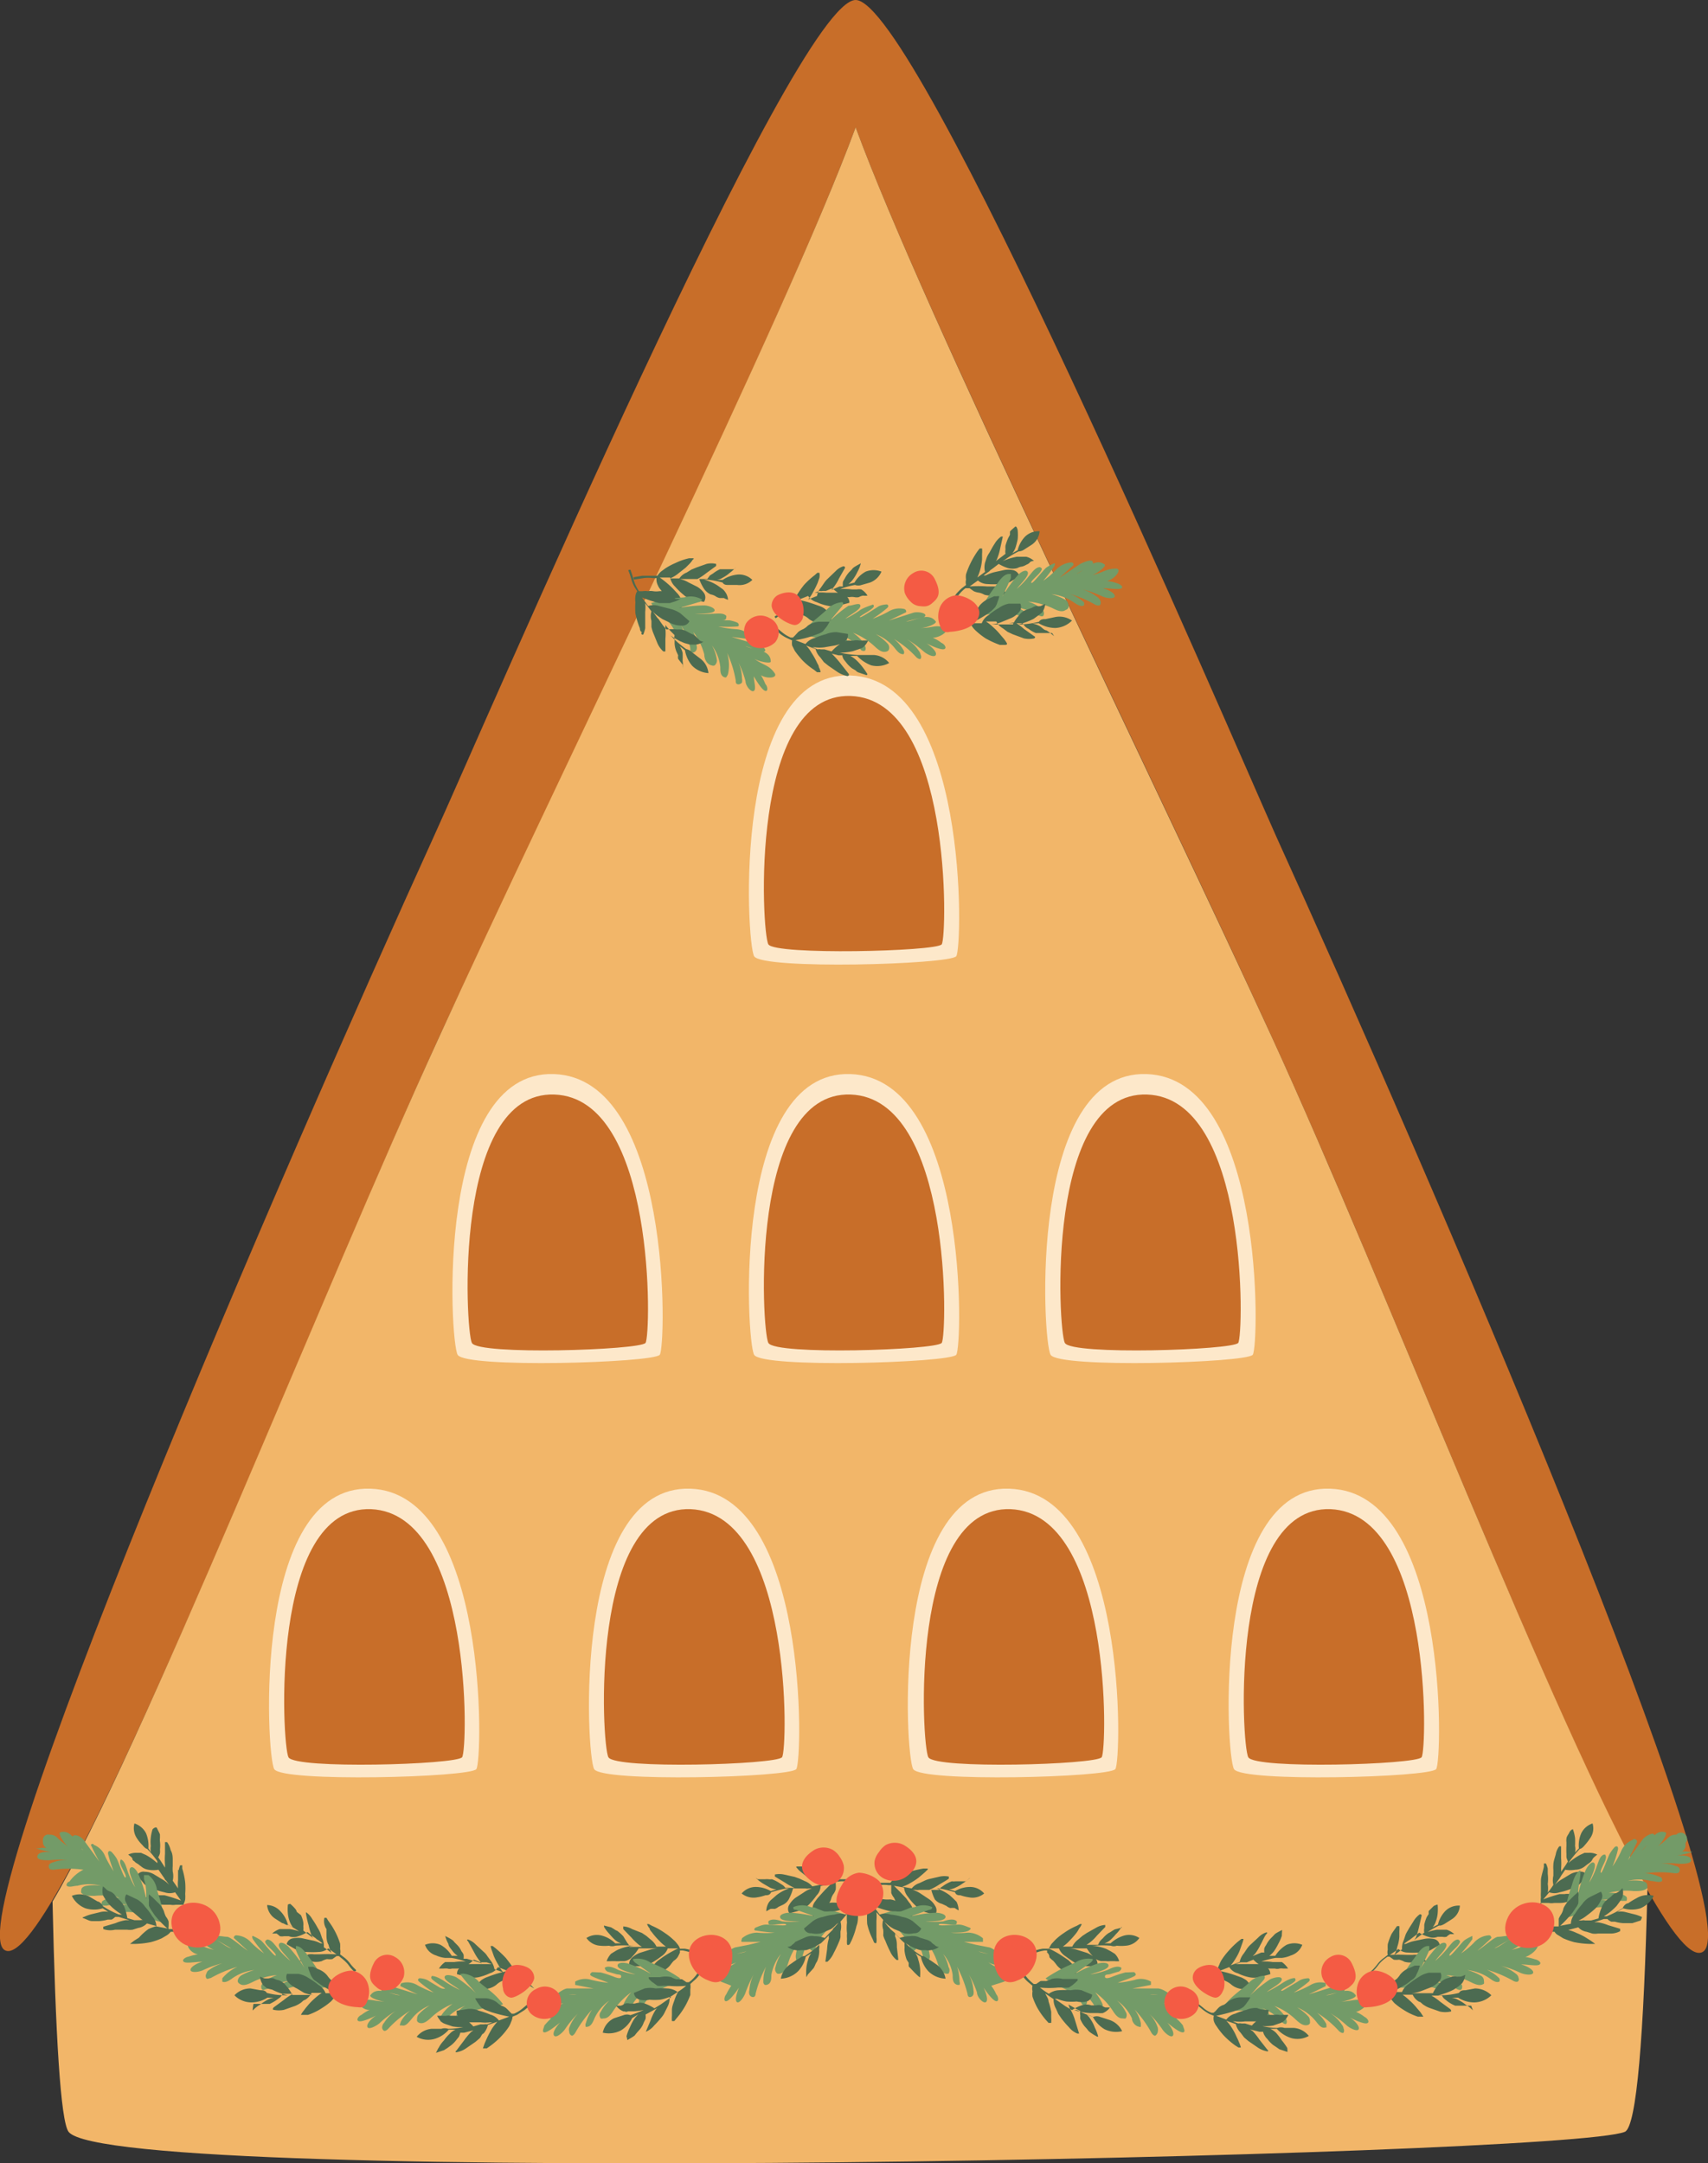 <svg xmlns="http://www.w3.org/2000/svg" viewBox="0 0 57.55 72.89"><rect x="0" y="0" width="57.55" height="72.89" fill="#333333" stroke="none"/><defs><style>.cls-1{fill:#c86e29;}.cls-2{fill:#f2b669;}.cls-3{fill:#fde8ca;}.cls-4{fill:#4c6b51;}.cls-5{fill:#739b68;}.cls-6{fill:#f45b44;}</style></defs><g id="Layer_2" data-name="Layer 2"><g id="Image"><path class="cls-1" d="M43,28.18C41.36,24.5,30.88,0,28.83,0S16.3,24.5,14.62,28.18c-5,11-16.1,36.59-14.46,37.53S10,45.48,14.77,35c4-8.67,11.67-24.23,14.06-30.71,2.32,6.32,10.08,22,14.05,30.71,4.8,10.48,12.76,31.73,14.49,30.77S48,39.19,43,28.18Z"/><path class="cls-2" d="M28.83,4.29c-2.39,6.48-10.09,22-14.06,30.71-3.89,8.49-10,24-13,29.07.1,4.48.27,7.39.54,7.76,1.45,1.9,50.46.84,52.44,0,.4-.18.64-3.3.76-8.19C52.36,58.09,46.65,43.23,42.88,35,38.91,26.33,31.15,10.61,28.83,4.29Z"/><path class="cls-3" d="M28.65,22.76c-4-.13-3.51,9-3.24,9.46s6.59.28,6.81,0S32.64,22.89,28.65,22.76Z"/><path class="cls-1" d="M28.66,23.45c-3.43-.11-3,8-2.77,8.37s5.65.24,5.84,0S32.09,23.57,28.66,23.45Z"/><path class="cls-3" d="M18.66,36.19c-4-.13-3.51,9-3.24,9.46s6.59.27,6.81,0S22.65,36.32,18.66,36.19Z"/><path class="cls-1" d="M18.68,36.88c-3.43-.12-3,7.95-2.78,8.37s5.66.24,5.85,0S22.11,37,18.68,36.88Z"/><path class="cls-3" d="M28.65,36.19c-4-.13-3.51,9-3.24,9.46s6.59.27,6.81,0S32.64,36.32,28.65,36.19Z"/><path class="cls-1" d="M28.66,36.88c-3.43-.12-3,7.95-2.77,8.37s5.65.24,5.84,0S32.09,37,28.66,36.88Z"/><path class="cls-3" d="M38.63,36.19c-4-.13-3.51,9-3.23,9.46s6.59.27,6.81,0S42.63,36.32,38.63,36.19Z"/><path class="cls-1" d="M38.65,36.88c-3.43-.12-3,7.95-2.77,8.37s5.65.24,5.84,0S42.08,37,38.65,36.88Z"/><path class="cls-3" d="M12.48,50.16c-4-.13-3.51,9-3.24,9.45s6.59.28,6.81,0S16.47,50.29,12.48,50.16Z"/><path class="cls-1" d="M12.5,50.85c-3.43-.12-3,7.95-2.78,8.36s5.65.25,5.85,0S15.93,51,12.5,50.85Z"/><path class="cls-3" d="M23.26,50.16c-4-.13-3.51,9-3.24,9.45s6.59.28,6.81,0S27.25,50.29,23.26,50.16Z"/><path class="cls-1" d="M23.27,50.85c-3.43-.12-3,7.95-2.77,8.36s5.65.25,5.85,0S26.7,51,23.27,50.85Z"/><path class="cls-3" d="M34,50.16c-4-.13-3.51,9-3.23,9.45s6.59.28,6.81,0S38,50.29,34,50.16Z"/><path class="cls-1" d="M34.05,50.85c-3.43-.12-3,7.95-2.77,8.36s5.65.25,5.84,0S37.48,51,34.05,50.85Z"/><path class="cls-3" d="M44.81,50.16c-4-.13-3.51,9-3.23,9.45s6.59.28,6.81,0S48.81,50.29,44.81,50.16Z"/><path class="cls-1" d="M44.83,50.85c-3.43-.12-3,7.95-2.77,8.36s5.65.25,5.84,0S48.26,51,44.83,50.85Z"/><path class="cls-4" d="M34.29,17.87a1.53,1.53,0,0,1,0,.3,2.68,2.68,0,0,1-.07.27.56.56,0,0,1-.11.2l.18-.1v0a1,1,0,0,1,.25-.46.65.65,0,0,1,.49-.18,0,0,0,0,1,0,0,.61.61,0,0,1-.26.45l-.25.16a.37.37,0,0,1-.2.07,3.14,3.14,0,0,0-.46.28l-.08.05a2.06,2.06,0,0,1,.48-.15h.32a.6.6,0,0,1,.26.14,0,0,0,0,1,0,0s-.1,0-.14.05-.08.06-.12.08a.59.59,0,0,1-.14.06.43.43,0,0,0-.16.05.58.58,0,0,1-.32,0,1.41,1.41,0,0,1-.31-.14h0l-.18.14,0,0,0,0-.1.07a.27.27,0,0,1-.08.07h0l-.15.11.07,0a1.45,1.45,0,0,1,.29-.11l.32-.07a.8.8,0,0,1,.31,0,.28.28,0,0,1,.22.21s0,0,0,0l-.32.19a.75.75,0,0,1-.36.07,2.55,2.55,0,0,1-.39,0,.52.52,0,0,1-.33-.12l-.28.2a3.9,3.9,0,0,1,.59,0h.17l.18,0a.91.91,0,0,1,.16.11,1,1,0,0,1,.16.12s0,0,0,.05h-.09l-.09,0-.2,0a.71.71,0,0,1-.38,0,.67.67,0,0,0-.18-.07.61.61,0,0,1-.18-.05l-.14-.1-.08,0,0,0-.06,0a1.25,1.25,0,0,0-.23.23c-.07.08-.14.17-.22.25s-.09,0-.05-.07a1.37,1.37,0,0,0,.19-.22,1.89,1.89,0,0,1,.2-.2l.13-.1h0l0,0h0a.37.37,0,0,1,0-.18.58.58,0,0,1,0-.18,2.83,2.83,0,0,1,.14-.35,3,3,0,0,1,.25-.43l.07-.09s0,0,0,0,.07,0,.08,0a1.08,1.08,0,0,1,0,.18c0,.06,0,.12,0,.18a1.74,1.74,0,0,1-.16.62l.26-.19a.63.63,0,0,1,0-.31l.06-.18a.83.83,0,0,1,.09-.16c.06-.11.12-.22.18-.31a.78.78,0,0,1,.21-.23s.07,0,.06,0l-.09.4a1.91,1.91,0,0,1-.1.34.26.26,0,0,1-.05.09l.24-.18.09-.07s0,0,0,0a.38.38,0,0,1,0-.15.51.51,0,0,1,0-.13,1.84,1.84,0,0,1,.09-.25l.06-.11s0-.07,0-.1.12-.12.17-.17S34.29,17.85,34.29,17.87Z"/><path class="cls-5" d="M37.61,19.16c-.35,0-.4.12-.81.22.18-.06.49-.31.42-.36-.33-.25-.69.22-.95.32.15-.09.3-.18.44-.28s.13,0,.11-.12-.3,0-.42.06l-.7.47.47-.43a.05.05,0,0,0,0,0c0-.05,0-.08-.08-.09a.79.79,0,0,0-.5.24,2.61,2.61,0,0,1-.44.38,4.48,4.48,0,0,0,.37-.49c.06-.1,0-.1,0-.1s-.18.08-.27.15-.47.57-.5.51.2-.23.29-.35.08-.14,0-.18a0,0,0,0,0,0,0c-.15,0-.26.17-.37.3a2.76,2.76,0,0,1-.41.43c.14-.18.42-.44.37-.56s-.26,0-.36.13a4.62,4.62,0,0,0-.5.7c.1-.21.2-.42.29-.63,0-.05,0-.11,0-.14H34c-.18,0-.32.21-.45.4a5.89,5.89,0,0,0-.59.95,1.78,1.78,0,0,0,.47,0,1.57,1.57,0,0,1,1,.09c.06,0,.15,0,.17,0s0-.12-.07-.16a.67.67,0,0,0-.34-.16,1.92,1.92,0,0,1,.8.28c.05,0,.12.06.17,0a.19.19,0,0,0-.1-.25,1.21,1.21,0,0,0-.42-.22,2.5,2.5,0,0,1,.82.22c.14.07.32.16.45.06A.12.12,0,0,0,36,20.4a.23.23,0,0,0-.12-.2,2.11,2.11,0,0,0-.45-.18,1.63,1.63,0,0,1,.74.27c.11.07.24.17.35.11s0,0,0,0a.13.13,0,0,0,0-.11A1.29,1.29,0,0,0,36,20a3.75,3.75,0,0,1,.91.38s.12.05.16,0a.16.16,0,0,0,0-.15.33.33,0,0,0-.09-.11,1.6,1.6,0,0,0-.5-.26,3.62,3.62,0,0,1,.65.23c.14.07.42.1.43,0s-.21-.22-.4-.27c.24,0,.55.06.63,0s-.08-.15-.16-.17a1.21,1.21,0,0,0-.33-.07C37.59,19.5,37.81,19.17,37.61,19.16Z"/><path class="cls-4" d="M35.51,21.43a2.35,2.35,0,0,0-.25-.19c-.08,0-.16-.11-.24-.15a.75.75,0,0,0-.24-.08L35,21s0,0,0,0a1.1,1.1,0,0,0,.56.16.85.85,0,0,0,.56-.25,0,0,0,0,0,0,0,.74.74,0,0,0-.56-.12l-.33.07c-.07,0-.17,0-.22.09a3.11,3.11,0,0,1-.6.09h-.1a2.31,2.31,0,0,0,.52-.19l.15-.11.13-.1a.61.61,0,0,0,.11-.29s0,0,0,0a1,1,0,0,0-.15.07.38.38,0,0,1-.15,0,.39.39,0,0,0-.15.06l-.17.06a.54.54,0,0,0-.27.2,1.21,1.21,0,0,0-.2.3v0H33.4a1.14,1.14,0,0,0,.32-.07l.34-.14a.7.7,0,0,0,.26-.19.26.26,0,0,0,.06-.3s0,0,0,0l-.39,0a.87.87,0,0,0-.34.15,1.94,1.94,0,0,0-.33.23.55.55,0,0,0-.24.28l-.37,0a4.68,4.68,0,0,0,.54-.3l.15-.11a1.59,1.59,0,0,0,.13-.13.58.58,0,0,0,.08-.18,1.06,1.06,0,0,0,.06-.19s0,0,0,0a.19.19,0,0,0-.08,0l-.09,0-.18.08a.87.87,0,0,0-.31.23.88.88,0,0,1-.12.15.57.57,0,0,0-.14.13,1.09,1.09,0,0,0-.08.15l-.05.08,0,0-.09,0a1.12,1.12,0,0,1-.31-.1l-.31-.14c-.05,0-.07.07,0,.08s.18.08.27.12a.94.94,0,0,0,.28.1l.17,0h.06s0,0,0,0a.6.6,0,0,0,.08.16.86.86,0,0,0,.13.14,2.34,2.34,0,0,0,.31.24,3,3,0,0,0,.48.22l.12,0,.05,0s.09,0,.07-.05a1.3,1.3,0,0,0-.1-.15l-.12-.14a2.06,2.06,0,0,0-.25-.26,1.55,1.55,0,0,0-.24-.19l.35,0a.54.54,0,0,0,.22.23l.16.12.17.08.38.14a.82.82,0,0,0,.35,0s.06-.05,0-.07l-.35-.25a2.1,2.1,0,0,0-.3-.22L34,21h.46s0,0,0,0a.94.94,0,0,0,.09.12.41.41,0,0,0,.11.07,1,1,0,0,0,.24.14l.14,0,.12,0h.29S35.53,21.45,35.51,21.43Z"/><path class="cls-4" d="M29,19a1.09,1.09,0,0,1-.11.27,1.38,1.38,0,0,1-.14.24.87.87,0,0,1-.16.17l.2-.05v0a1,1,0,0,1,.38-.37.74.74,0,0,1,.53,0,.05.05,0,0,1,0,0,.67.67,0,0,1-.39.37l-.28.08a.33.33,0,0,1-.22,0,2.63,2.63,0,0,0-.53.15l-.08,0a2.1,2.1,0,0,1,.5,0l.17,0a.44.44,0,0,1,.15,0,.6.6,0,0,1,.21.21s0,0,0,0a.75.75,0,0,1-.15,0,.39.39,0,0,0-.14.05.38.38,0,0,1-.15,0,.49.49,0,0,0-.17,0,.55.55,0,0,1-.3-.09,1.39,1.39,0,0,1-.27-.21,0,0,0,0,1,0,0l-.22.09,0,0h0l-.11,0a.18.18,0,0,1-.1,0h0l-.17.06h.07a1.67,1.67,0,0,1,.31,0h.33a.61.61,0,0,1,.3.08.28.28,0,0,1,.16.26,0,0,0,0,0,0,0l-.37.1a.73.73,0,0,1-.36,0,1.6,1.6,0,0,1-.37-.12.51.51,0,0,1-.29-.21l-.33.13a4,4,0,0,1,.57.16l.17.06a.65.65,0,0,1,.16.09.58.58,0,0,1,.13.14A.42.42,0,0,1,28,21s0,0,0,0h-.19l-.19,0a.76.76,0,0,1-.36-.14.57.57,0,0,0-.16-.11.54.54,0,0,1-.16-.1.77.77,0,0,1-.12-.13l-.05-.06,0,0-.08,0a1.17,1.17,0,0,0-.28.17l-.27.2s-.08-.06,0-.08a1.38,1.38,0,0,0,.25-.17,1.2,1.2,0,0,1,.24-.15l.15-.07h0l0,0s0,0,0,0a.35.35,0,0,1,0-.17l.09-.17a3.46,3.46,0,0,1,.22-.31,2.76,2.76,0,0,1,.36-.33l.09-.08,0,0s.08,0,.07,0a.47.47,0,0,1,0,.17l-.06.17a3.18,3.18,0,0,1-.16.32,1.25,1.25,0,0,1-.16.24l.3-.12a.56.56,0,0,1,.13-.28l.11-.16a.81.81,0,0,1,.12-.14l.27-.26a.6.6,0,0,1,.26-.16s.06,0,.05.06l-.2.35a1.61,1.61,0,0,1-.19.31l-.07.08.28-.12.11,0s0,0,0,0a.83.83,0,0,1,0-.15.6.6,0,0,1,.06-.11,1.07,1.07,0,0,1,.15-.22l.09-.09a.3.3,0,0,1,.08-.08,2.25,2.25,0,0,1,.21-.12S29,18.94,29,19Z"/><path class="cls-5" d="M31.85,21.16c-.32-.13-.41,0-.83,0,.19,0,.56-.15.51-.22-.25-.34-.73,0-1,0l.51-.13s.14,0,.14-.08-.27-.13-.42-.08l-.81.26.58-.28,0,0a.09.09,0,0,0-.06-.11.71.71,0,0,0-.54.09,3.59,3.59,0,0,1-.53.24,4.34,4.34,0,0,0,.5-.37c.07-.08,0-.1,0-.11s-.2,0-.31.07-.25.16-.38.24-.24.14-.24.11.25-.16.37-.25.12-.12.08-.17,0,0,0,0-.29.09-.43.18a3.25,3.25,0,0,1-.51.3c.17-.14.52-.31.51-.44s-.26,0-.4,0a4.1,4.1,0,0,0-.66.55l.45-.54s.06-.1,0-.13,0,0,0,0a.8.8,0,0,0-.54.27c-.14.13-.28.24-.42.36a2.54,2.54,0,0,0-.39.41,1.76,1.76,0,0,0,.44.15,1.07,1.07,0,0,1,.25,0,1.05,1.05,0,0,1,.24.06,1.43,1.43,0,0,1,.45.25c.05,0,.13.08.17,0s0-.12,0-.17a.65.65,0,0,0-.28-.24,1.7,1.7,0,0,1,.69.48c0,.05.1.1.16.06a.14.14,0,0,0,0-.14.52.52,0,0,0-.06-.13,1.56,1.56,0,0,0-.35-.33,2.29,2.29,0,0,1,.72.45c.12.11.26.24.42.18a.11.11,0,0,0,.07-.06.2.2,0,0,0-.06-.22,1.57,1.57,0,0,0-.38-.3,1.52,1.52,0,0,1,.64.47c.08.1.17.22.3.2a.05.05,0,0,0,0,0,.13.13,0,0,0,0-.12,1.27,1.27,0,0,0-.33-.39,3.39,3.39,0,0,1,.76.62s.09.08.14.05a.14.14,0,0,0,0-.14.31.31,0,0,0-.06-.13,1.35,1.35,0,0,0-.4-.39,3.5,3.5,0,0,1,.55.4c.12.11.37.23.42.13s-.14-.28-.31-.39c.22.11.51.23.6.19s0-.17-.1-.21a1.22,1.22,0,0,0-.29-.17C31.73,21.47,32,21.23,31.85,21.16Z"/><path class="cls-4" d="M29.23,22.72a2.4,2.4,0,0,0-.18-.26,1.9,1.9,0,0,0-.19-.21,1,1,0,0,0-.21-.15l.23,0s0,0,0,0a1.27,1.27,0,0,0,.48.32.84.84,0,0,0,.6-.08s0,0,0,0a.72.72,0,0,0-.51-.27c-.11,0-.22,0-.33,0s-.17,0-.23,0a4.11,4.11,0,0,1-.6-.08l-.09,0a1.94,1.94,0,0,0,.54-.05l.18-.06a.94.94,0,0,0,.15-.06.61.61,0,0,0,.18-.24s0,0,0,0l-.16,0a.8.8,0,0,1-.15,0,.42.42,0,0,0-.16,0,.55.55,0,0,1-.18,0,.56.56,0,0,0-.31.13,1.55,1.55,0,0,0-.27.24v0l-.24-.07,0,0h0l-.12,0a.25.25,0,0,0-.11,0h0l-.18-.07.08,0a1.22,1.22,0,0,0,.33,0l.35-.06a.91.91,0,0,0,.31-.12.26.26,0,0,0,.13-.27,0,0,0,0,0,0,0l-.38-.06a.94.94,0,0,0-.37.07,3.43,3.43,0,0,0-.38.13.59.59,0,0,0-.3.2l-.34-.13a3.29,3.29,0,0,0,.6-.15l.16-.06a.56.56,0,0,0,.17-.09s.08-.1.12-.15a1,1,0,0,0,.1-.17s0,0,0,0h-.08l-.1,0-.19,0a.78.78,0,0,0-.36.13.61.61,0,0,1-.16.12.65.65,0,0,0-.16.09l-.12.13-.06.06,0,0-.08,0a1.17,1.17,0,0,1-.28-.17c-.09-.07-.17-.15-.26-.21a0,0,0,0,0-.05.07,2.23,2.23,0,0,1,.24.19,1.28,1.28,0,0,0,.25.15l.15.07h0l0,0h0a.53.53,0,0,0,0,.17l.09.18a3.5,3.5,0,0,0,.24.3,2.25,2.25,0,0,0,.41.34l.1.08.05,0s.08,0,.07,0a.49.49,0,0,0-.06-.17c0-.06-.05-.12-.07-.17a2.43,2.43,0,0,0-.18-.32,1.08,1.08,0,0,0-.18-.24l.32.12a.61.61,0,0,0,.16.28l.12.16.15.12.32.22a1,1,0,0,0,.32.13s.07,0,.05-.07l-.26-.33A3.22,3.22,0,0,0,28,22L27.93,22l.32.08.13,0s0,0,0,0a.39.39,0,0,0,.05.14l.08.1a1,1,0,0,0,.2.2l.12.07a.23.23,0,0,0,.1.07l.27.09A0,0,0,0,0,29.23,22.72Z"/><path class="cls-4" d="M24.81,19.1a1.37,1.37,0,0,1-.22.2,1.19,1.19,0,0,1-.23.16.54.54,0,0,1-.21.08l.2,0h0a1.08,1.08,0,0,1,.5-.18.63.63,0,0,1,.5.18,0,0,0,0,1,0,0,.62.62,0,0,1-.51.17l-.29,0c-.07,0-.16,0-.2-.08a3,3,0,0,0-.54-.1h-.09a1.57,1.57,0,0,1,.46.2l.14.1a.38.38,0,0,1,.11.11.49.49,0,0,1,.1.27s0,0,0,0a.84.84,0,0,1-.14-.06h-.14a.35.35,0,0,1-.14-.06.44.44,0,0,0-.16-.06.53.53,0,0,1-.24-.21,1.48,1.48,0,0,1-.15-.31H23.3s0,0,0,0h-.47l.08,0a1,1,0,0,1,.28.11l.3.15a.77.77,0,0,1,.23.21.27.27,0,0,1,0,.3h0l-.37-.07a.71.71,0,0,1-.32-.17,2.37,2.37,0,0,1-.28-.27.59.59,0,0,1-.17-.31l-.35,0a3.23,3.23,0,0,1,.45.38l.12.13a.76.76,0,0,1,.11.14.67.67,0,0,1,.05.19.65.65,0,0,1,0,.19s0,0,0,0l-.08,0-.08-.06-.17-.11a.78.78,0,0,1-.27-.27.91.91,0,0,0-.09-.17.49.49,0,0,1-.1-.15.48.48,0,0,1-.05-.17l0-.08,0,0H22a1.15,1.15,0,0,0-.32,0l-.33.05a0,0,0,0,1,0-.08l.29-.05.29,0h.22s0,0,0,0a.81.81,0,0,1,.12-.14l.15-.11a2.21,2.21,0,0,1,.34-.18,2.1,2.1,0,0,1,.46-.16l.12,0h0s.08,0,0,.05a.76.76,0,0,1-.11.14l-.13.13-.28.22a1,1,0,0,1-.25.14l.32,0a.53.53,0,0,1,.25-.2l.16-.1.17-.07.34-.12a.71.71,0,0,1,.32,0s0,0,0,.07l-.33.24a2,2,0,0,1-.3.2l-.1,0,.31,0h.12s0,0,0,0l.09-.12.11-.07a1.09,1.09,0,0,1,.23-.14l.11,0,.11,0,.25,0S24.83,19.08,24.81,19.1Z"/><path class="cls-5" d="M26.1,22.68c-.2-.28-.34-.24-.68-.48.17.1.56.17.55.09,0-.42-.61-.39-.85-.52l.49.16c.05,0,.13.06.17,0s-.17-.25-.32-.29l-.21,0-.2-.06-.4-.12.63.08h0c.05,0,0-.08,0-.11a.67.67,0,0,0-.49-.23,3.64,3.64,0,0,1-.59-.09,4.81,4.81,0,0,0,.62,0c.11,0,.07-.08.05-.11s-.18-.08-.3-.1h-.45c-.16,0-.28,0-.26,0s.09,0,.18,0h.27c.07,0,.16,0,.16-.1a.09.09,0,0,0,0-.05c-.1-.11-.31-.07-.47-.07a3.89,3.89,0,0,1-.59,0c.22,0,.6,0,.66-.09s-.19-.19-.34-.19a4.34,4.34,0,0,0-.86.09l.67-.2c.05,0,.11-.05.11-.09s0,0,0,0a.75.75,0,0,0-.6-.07,4.46,4.46,0,0,0-1.11.19,1.57,1.57,0,0,0,.29.36,1.71,1.71,0,0,1,.36.35,1.55,1.55,0,0,1,.24.46c0,.06.07.14.14.1a.15.15,0,0,0,.07-.16.61.61,0,0,0-.1-.36,1.87,1.87,0,0,1,.32.78c0,.07,0,.14.1.14a.18.18,0,0,0,.11-.1.22.22,0,0,0,0-.14,1.2,1.2,0,0,0-.11-.46,2.24,2.24,0,0,1,.37.76c0,.16.09.34.25.37a.12.12,0,0,0,.1,0,.22.22,0,0,0,.07-.22,1.42,1.42,0,0,0-.16-.45,1.47,1.47,0,0,1,.28.73c0,.14,0,.29.14.34a.07.07,0,0,0,.06,0s.05-.07.06-.11A1.4,1.4,0,0,0,24.5,22a3.6,3.6,0,0,1,.29.93c0,.06,0,.13.1.13A.18.18,0,0,0,25,23a.32.32,0,0,0,0-.14,1.38,1.38,0,0,0-.12-.54,3.41,3.41,0,0,1,.24.63c0,.16.19.39.28.33s0-.31,0-.49c.12.21.29.47.39.49s.07-.16,0-.23a2.1,2.1,0,0,0-.15-.3C25.84,22.88,26.22,22.85,26.1,22.68Z"/><path class="cls-4" d="M23,22.57a1.08,1.08,0,0,0,0-.31A2.89,2.89,0,0,0,23,22a.67.67,0,0,0-.1-.23l.18.14v0a1.08,1.08,0,0,0,.24.52.85.85,0,0,0,.55.25s0,0,0,0a.7.7,0,0,0-.29-.5l-.26-.2a.4.4,0,0,0-.2-.11,3.5,3.5,0,0,1-.46-.39l-.07-.07a2.23,2.23,0,0,0,.48.26l.18.05.16,0a.51.51,0,0,0,.29-.1s0,0,0,0-.1,0-.15-.07l-.11-.11a.39.39,0,0,0-.14-.08l-.15-.08a.55.55,0,0,0-.33-.07,1.49,1.49,0,0,0-.36,0,0,0,0,0,1,0,0,1.46,1.46,0,0,1-.16-.19l0,0,0,0-.07-.1a.39.39,0,0,0-.08-.1h0L22,20.61l.06.06a2.48,2.48,0,0,0,.26.19l.33.16a.87.87,0,0,0,.32.06.26.26,0,0,0,.26-.15v0l-.3-.26a1,1,0,0,0-.33-.15l-.39-.1a.59.59,0,0,0-.37,0l-.21-.29a3.93,3.93,0,0,0,.58.19l.18,0,.18,0,.19-.06a1.3,1.3,0,0,0,.17-.08s0,0,0,0l-.08,0-.09,0L22.58,20a.65.65,0,0,0-.37-.08.66.66,0,0,1-.2,0,.55.55,0,0,0-.18,0,.58.58,0,0,0-.18,0h-.12l-.05-.08a1.36,1.36,0,0,1-.13-.3,3,3,0,0,0-.1-.32c0-.05-.1,0-.08,0a2.47,2.47,0,0,1,.1.29,1.28,1.28,0,0,0,.11.27l.09.14v0l0,0a0,0,0,0,0,0,0,.39.39,0,0,0-.06.17.68.68,0,0,0,0,.2,2.43,2.43,0,0,0,0,.38,2.88,2.88,0,0,0,.15.5s0,.09.05.12,0,0,0,.05.07.07.08,0a1.09,1.09,0,0,0,.05-.17l0-.19c0-.12,0-.24,0-.36a1.51,1.51,0,0,0,0-.3l.21.28a.58.58,0,0,0,0,.32c0,.06,0,.13,0,.2a1.21,1.21,0,0,0,.05.18l.15.37a.8.8,0,0,0,.2.28s.08,0,.07,0l0-.42a2.09,2.09,0,0,0,0-.36s0-.07,0-.11a2.62,2.62,0,0,0,.22.25l.09.09,0,0a.4.4,0,0,0,0,.15s0,.08,0,.13a.82.82,0,0,0,.06.27l.06.13a.31.31,0,0,0,0,.12l.17.22A0,0,0,0,0,23,22.57Z"/><path class="cls-6" d="M32,21.29a.32.32,0,0,1-.17,0,.29.29,0,0,1-.15-.19.84.84,0,0,1,0-.66.66.66,0,0,1,.53-.38c.34,0,.89.3.77.7S32.33,21.27,32,21.29Z"/><path class="cls-6" d="M30.77,19.31a.5.5,0,0,1,.72.19c.28.54.07.69-.09.83s-.3.1-.44.09a.5.5,0,0,1-.29-.16.8.8,0,0,1-.18-.27A.59.59,0,0,1,30.77,19.31Z"/><path class="cls-6" d="M26,20.42a.41.41,0,0,1,.18-.35c.11-.07.53-.23.75.05a.79.79,0,0,1,.13.63c0,.14-.13.3-.27.31S26.05,20.8,26,20.42Z"/><path class="cls-6" d="M25.14,21a.59.59,0,0,1,.78-.18.53.53,0,0,1,.2.82.7.7,0,0,1-.77.14A.59.59,0,0,1,25.14,21Z"/><path class="cls-4" d="M53,61.64a1.37,1.37,0,0,1,.07.29,2.48,2.48,0,0,1,0,.27.54.54,0,0,1,0,.22l.13-.14v0a1,1,0,0,1,.08-.51.65.65,0,0,1,.38-.33s0,0,0,0a.57.57,0,0,1-.09.51,1.84,1.84,0,0,1-.17.22s-.09.12-.17.13a4.62,4.62,0,0,0-.34.41l-.05.07a2.21,2.21,0,0,1,.4-.28l.15-.07.14,0a.58.58,0,0,1,.29.06s0,0,0,0-.08.06-.12.1-.05.08-.08.12a.48.48,0,0,1-.11.09l-.13.1a.51.51,0,0,1-.3.1,1,1,0,0,1-.34,0,0,0,0,0,1,0,0l-.13.19a.05.05,0,0,1,0,0l0,0-.06.1-.06.08v0h0l-.1.14,0,0a1.06,1.06,0,0,1,.24-.19l.28-.17a.64.64,0,0,1,.3-.08.25.25,0,0,1,.27.12v0a3.47,3.47,0,0,1-.25.29.73.73,0,0,1-.31.17,2.26,2.26,0,0,1-.37.11.53.53,0,0,1-.35,0L52,64a5.05,5.05,0,0,1,.55-.18l.17,0a.55.55,0,0,1,.18,0,.59.59,0,0,1,.19.05.56.56,0,0,1,.18.07s0,0,0,0l-.08,0-.08,0-.18.09a.81.81,0,0,1-.37.09l-.19,0a.61.61,0,0,1-.19,0l-.16,0-.09,0h0l0,.07a1.25,1.25,0,0,0-.15.28,1.6,1.6,0,0,1-.13.3s-.09,0-.07,0,.08-.18.12-.27a2.1,2.1,0,0,1,.13-.26l.09-.13a0,0,0,0,0,0,0l0,0h0a.55.55,0,0,1,0-.17,1.37,1.37,0,0,1,0-.19c0-.13,0-.25,0-.38s.07-.32.1-.47l0-.11a.09.09,0,0,1,0,0s0,0,.07,0a.85.85,0,0,1,.06.17c0,.06,0,.12,0,.18a1.33,1.33,0,0,1,0,.34.93.93,0,0,1,0,.29,2.48,2.48,0,0,0,.19-.26.67.67,0,0,1,0-.31v-.19a1.1,1.1,0,0,1,0-.18c0-.11.05-.23.08-.35a.61.61,0,0,1,.12-.27,0,0,0,0,1,.06,0c0,.13,0,.27,0,.4a2.11,2.11,0,0,1,0,.35.43.43,0,0,1,0,.11l.17-.25.06-.1,0,0a.78.78,0,0,1-.05-.14s0-.08,0-.12a2.53,2.53,0,0,1,0-.27l0-.12a.37.37,0,0,1,0-.11c0-.08.07-.15.1-.22S53,61.62,53,61.64Z"/><path class="cls-5" d="M56.48,61.82a.36.36,0,0,0-.29.12,3.37,3.37,0,0,1-.34.28c.15-.12.35-.45.27-.48-.39-.13-.57.44-.79.61.12-.13.22-.26.33-.4s.1-.1.06-.15-.29.06-.38.19l-.49.69c.1-.19.2-.38.29-.57v0A.08.08,0,0,0,55,62a.71.71,0,0,0-.38.38,2.81,2.81,0,0,1-.29.51,3.56,3.56,0,0,0,.19-.59c0-.11-.06-.09-.09-.08s-.13.14-.19.24-.26.69-.3.64.1-.28.15-.42,0-.16,0-.19h-.05c-.14.05-.18.25-.24.4a2.65,2.65,0,0,1-.25.54c.07-.21.25-.55.17-.65s-.24.11-.3.25a4.8,4.8,0,0,0-.25.81c0-.23.06-.46.08-.68,0,0,0-.12,0-.14h0c-.16.08-.23.3-.29.51a5.26,5.26,0,0,0-.26,1.09,1.45,1.45,0,0,0,.44-.12,1.6,1.6,0,0,1,1-.23c.06,0,.15,0,.15-.1a.18.18,0,0,0-.12-.12.61.61,0,0,0-.37,0,1.83,1.83,0,0,1,.84,0c.06,0,.14,0,.16,0a.14.14,0,0,0,0-.14.33.33,0,0,0-.13-.07,1.24,1.24,0,0,0-.47-.06,2.39,2.39,0,0,1,.85-.06c.16,0,.35,0,.45-.1a.16.16,0,0,0,0-.1c0-.09-.1-.13-.18-.14a1.55,1.55,0,0,0-.48,0,1.51,1.51,0,0,1,.79,0c.13,0,.28.07.37,0a.08.08,0,0,0,0-.06s0-.07-.08-.08a1.3,1.3,0,0,0-.49-.12,3.54,3.54,0,0,1,1,0c.06,0,.13,0,.15-.05a.13.13,0,0,0,0-.13.24.24,0,0,0-.13-.07,1.16,1.16,0,0,0-.55-.07,3.08,3.08,0,0,1,.68,0c.16,0,.43,0,.4-.14s-.27-.15-.47-.14a2.82,2.82,0,0,0,.52-.12s0,0,0,0l0,0-.05,0a.07.07,0,0,0-.06,0,.61.61,0,0,0-.3,0c.11,0,.18-.16.17-.21a.25.25,0,0,0,0-.09A.13.13,0,0,0,56.48,61.82Z"/><path class="cls-4" d="M55.32,64.59a1.51,1.51,0,0,0-.3-.1l-.28-.07a.69.69,0,0,0-.25,0l.2-.12h0a1,1,0,0,0,.58,0,.88.88,0,0,0,.45-.42s0,0,0,0a.74.74,0,0,0-.58.08,2.61,2.61,0,0,0-.28.17c-.07,0-.16.09-.18.16a3.17,3.17,0,0,1-.55.28l-.09,0a2.06,2.06,0,0,0,.43-.35l.11-.15a.75.75,0,0,0,.09-.15.61.61,0,0,0,0-.3s0,0,0,0-.07.08-.12.11a.37.37,0,0,1-.14.07.38.38,0,0,0-.12.1l-.14.11a.59.59,0,0,0-.19.28,1.4,1.4,0,0,0-.1.35s0,0,0,0l-.25.07h-.08l-.12,0a.2.2,0,0,0-.11,0h0l-.19,0,.08,0a1.17,1.17,0,0,0,.28-.17,3.11,3.11,0,0,0,.28-.23.92.92,0,0,0,.19-.28.24.24,0,0,0,0-.29h0l-.35.17a.75.75,0,0,0-.28.25,2.67,2.67,0,0,0-.24.32.52.52,0,0,0-.14.34l-.36.07a4.47,4.47,0,0,0,.42-.45l.1-.15a.51.51,0,0,0,.09-.16,1.23,1.23,0,0,0,0-.2.61.61,0,0,0,0-.19s0,0,0,0l-.06.06-.07.06-.14.14a.83.83,0,0,0-.23.3.62.62,0,0,1-.07.19.83.83,0,0,0-.09.16l0,.17s0,.06,0,.09l0,0-.08,0h-.33L51.57,65s0,.09,0,.09l.29,0a1,1,0,0,0,.3,0l.16,0h.06s0,0,0,0a.3.3,0,0,0,.13.12l.16.1a2.72,2.72,0,0,0,.37.13,3.07,3.07,0,0,0,.53.06h.18l0,0s0,0,0,0l-.15-.11-.16-.1a1.91,1.91,0,0,0-.32-.16,1.33,1.33,0,0,0-.28-.1l.34-.09a.46.46,0,0,0,.28.15l.19.06a.62.62,0,0,0,.19,0h.4a.69.69,0,0,0,.35-.08,0,0,0,0,0,0-.08l-.4-.12a1.61,1.61,0,0,0-.36-.1h-.11l.32-.11.12,0a0,0,0,0,0,0,0,.38.38,0,0,0,.13.09l.12,0a1.37,1.37,0,0,0,.28.05H55l.28-.09S55.34,64.6,55.32,64.59Z"/><path class="cls-4" d="M48.44,64.18a1.54,1.54,0,0,1,0,.3,1.1,1.1,0,0,1-.06.26.55.55,0,0,1-.11.2l.18-.09a0,0,0,0,1,0,0,1,1,0,0,1,.25-.46.63.63,0,0,1,.49-.18s0,0,0,0a.58.58,0,0,1-.26.45l-.25.16s-.13.08-.19.06a2.78,2.78,0,0,0-.47.28l-.07,0a2,2,0,0,1,.47-.14h.32a.68.68,0,0,1,.26.15,0,0,0,0,1,0,0s-.1,0-.14,0a.54.54,0,0,0-.12.09.34.34,0,0,1-.14,0l-.16,0a.42.42,0,0,1-.31,0,1.09,1.09,0,0,1-.31-.14h0l-.19.14,0,0,0,0-.09.07a.47.47,0,0,1-.09.06h0l-.15.11.07,0a1.11,1.11,0,0,1,.29-.1l.33-.07a.83.83,0,0,1,.31,0,.25.25,0,0,1,.21.2s0,0,0,0l-.33.19a.69.69,0,0,1-.35.07,2.56,2.56,0,0,1-.39,0,.47.47,0,0,1-.32-.12l-.29.2a5.81,5.81,0,0,1,.59,0l.17,0a.58.58,0,0,1,.18,0,2.67,2.67,0,0,1,.31.23s0,0,0,0l-.09,0h-.1l-.19,0a.7.7,0,0,1-.38,0,.67.67,0,0,0-.18-.07.61.61,0,0,1-.18,0l-.14-.1-.07,0h0l-.07.05a1.2,1.2,0,0,0-.23.22,1.79,1.79,0,0,1-.22.25s-.09,0,0-.06a2,2,0,0,0,.19-.22,1,1,0,0,1,.21-.2l.13-.1a0,0,0,0,1,0,0l0,0a0,0,0,0,1,0,0,.37.37,0,0,1,0-.18,1.21,1.21,0,0,1,0-.18,2.09,2.09,0,0,1,.13-.35A3.66,3.66,0,0,1,47,65l.07-.1,0,0s.07,0,.08,0a1,1,0,0,1,0,.17c0,.06,0,.13,0,.19a1.37,1.37,0,0,1-.07.34.88.88,0,0,1-.1.27,2.48,2.48,0,0,0,.26-.19.66.66,0,0,1,.06-.31l.06-.18a1.09,1.09,0,0,1,.08-.15c.06-.11.13-.21.19-.31a.78.78,0,0,1,.21-.23s.07,0,.06.05l-.09.39a2.75,2.75,0,0,1-.1.34.7.7,0,0,1-.06.09l.24-.18.1-.07s0,0,0,0a.38.38,0,0,1,0-.15l0-.12a1.47,1.47,0,0,1,.08-.25l.07-.11a.47.47,0,0,1,0-.1l.17-.17S48.44,64.16,48.44,64.18Z"/><path class="cls-5" d="M51.74,65.49c-.35,0-.4.12-.81.21.18-.06.49-.31.42-.36-.33-.25-.69.22-1,.31l.45-.26s.12-.06.1-.13-.29,0-.42,0-.46.32-.7.47c.16-.14.32-.28.47-.43s0,0,0,0,0-.09-.08-.09a.73.73,0,0,0-.49.23,2.67,2.67,0,0,1-.45.38,4.84,4.84,0,0,0,.38-.48c0-.11,0-.11,0-.11s-.18.08-.27.15-.47.57-.5.51.2-.23.29-.35.08-.14,0-.19h0c-.14,0-.25.17-.36.3a3.25,3.25,0,0,1-.41.42c.13-.18.42-.44.37-.56s-.26,0-.36.14a5.24,5.24,0,0,0-.51.68c.11-.2.21-.41.3-.62,0,0,0-.11,0-.14h-.05c-.17,0-.32.21-.44.39a4.79,4.79,0,0,0-.6,1,1.73,1.73,0,0,0,.46,0,1.51,1.51,0,0,1,1,.1c.06,0,.15,0,.17,0s0-.12-.07-.16a.67.67,0,0,0-.34-.16,1.88,1.88,0,0,1,.8.28s.12.07.16,0a.16.16,0,0,0,0-.15l-.1-.1a1.41,1.41,0,0,0-.42-.22,2.14,2.14,0,0,1,.81.23c.15.07.32.16.46.06a.16.16,0,0,0,0-.08.2.2,0,0,0-.12-.2,1.85,1.85,0,0,0-.44-.18,1.67,1.67,0,0,1,.74.27c.11.08.23.17.34.12l0,0a.12.12,0,0,0,0-.11,1.44,1.44,0,0,0-.42-.29,4.11,4.11,0,0,1,.9.38s.12.06.16,0,0-.1,0-.14a.24.24,0,0,0-.09-.11,1.41,1.41,0,0,0-.5-.26,3.15,3.15,0,0,1,.65.23c.15.07.42.1.44,0s-.22-.23-.41-.28c.24,0,.55.07.63,0s-.08-.16-.15-.17a2.25,2.25,0,0,0-.33-.08C51.72,65.82,51.94,65.5,51.74,65.49Z"/><path class="cls-4" d="M49.63,67.74a1.06,1.06,0,0,0-.24-.19,1.32,1.32,0,0,0-.25-.16.63.63,0,0,0-.23-.08l.22,0,0,0a1,1,0,0,0,.55.16.84.84,0,0,0,.57-.24,0,0,0,0,0,0,0A.78.78,0,0,0,49.7,67l-.32.06c-.07,0-.17,0-.22.09a2.47,2.47,0,0,1-.6.08h-.1a2.31,2.31,0,0,0,.52-.19l.15-.1.13-.11a.57.57,0,0,0,.11-.29s0,0,0,0-.1.05-.15.06a.77.77,0,0,1-.15,0,.38.38,0,0,0-.15,0,.58.58,0,0,1-.17.06.58.58,0,0,0-.27.2,1.21,1.21,0,0,0-.2.3h-.72a1.14,1.14,0,0,0,.32-.07l.34-.13a.83.83,0,0,0,.26-.19.26.26,0,0,0,.06-.3s0,0,0,0l-.39,0a.91.91,0,0,0-.34.14,3.29,3.29,0,0,0-.33.23.6.6,0,0,0-.24.28l-.36,0a3.5,3.5,0,0,0,.54-.29l.14-.11a.43.43,0,0,0,.14-.13s.05-.11.08-.17a1.39,1.39,0,0,0,.06-.19s0,0,0,0l-.08,0-.09,0-.18.08a.74.74,0,0,0-.31.22.88.88,0,0,1-.12.15.57.57,0,0,0-.14.13l-.09.15a.43.43,0,0,1,0,.07l0,0h-.08A1.15,1.15,0,0,1,46.3,67L46,66.88s-.07.07,0,.08l.27.13a1.31,1.31,0,0,0,.28.09l.16,0h.06a0,0,0,0,0,0,0,.32.32,0,0,0,.09.16,1.58,1.58,0,0,0,.12.15,2.26,2.26,0,0,0,.31.23,2.12,2.12,0,0,0,.48.23l.12,0,0,0s.09,0,.07,0l-.1-.15-.12-.14a2.06,2.06,0,0,0-.25-.26,2.11,2.11,0,0,0-.23-.19l.34,0a.51.51,0,0,0,.22.24c.05,0,.1.08.16.11a.91.91,0,0,0,.17.09l.37.13a.85.85,0,0,0,.35,0s.06,0,0-.08l-.34-.25a2,2,0,0,0-.3-.21l-.1,0h.46s0,0,0,0a.27.27,0,0,0,.09.12l.1.08a1.23,1.23,0,0,0,.25.14l.13,0,.12,0h.29A0,0,0,0,0,49.63,67.74Z"/><path class="cls-4" d="M43.19,65.23a1.69,1.69,0,0,1-.12.27,1.88,1.88,0,0,1-.14.24.81.81,0,0,1-.16.16l.2,0v0a1.11,1.11,0,0,1,.38-.37.69.69,0,0,1,.53,0s0,0,0,0a.6.6,0,0,1-.39.36,1,1,0,0,1-.29.08c-.06,0-.14,0-.21,0a2.6,2.6,0,0,0-.53.14l-.08,0a1.68,1.68,0,0,1,.5,0l.17,0,.14,0a.73.73,0,0,1,.21.22s0,0,0,0-.11,0-.16,0a.5.5,0,0,0-.13,0,.26.26,0,0,1-.15,0H42.8a.59.59,0,0,1-.31-.09,1.71,1.71,0,0,1-.26-.21,0,0,0,0,1,0,0l-.22.09,0,0h0l-.11,0-.1,0h0l-.17.06.08,0,.3,0,.33,0a.53.53,0,0,1,.3.09.25.25,0,0,1,.16.25s0,0,0,0l-.37.1a.82.82,0,0,1-.35,0,1.63,1.63,0,0,1-.37-.13.47.47,0,0,1-.29-.21l-.33.13a3.7,3.7,0,0,1,.57.16l.17.06a1.29,1.29,0,0,1,.16.09.81.81,0,0,1,.12.14,1,1,0,0,1,.12.16s0,0,0,0h-.18l-.2,0a.67.67,0,0,1-.35-.14.76.76,0,0,0-.16-.11.54.54,0,0,1-.16-.1.69.69,0,0,1-.11-.13l-.06-.06,0,0-.08,0a1.56,1.56,0,0,0-.28.16,1.71,1.71,0,0,1-.27.2s-.08-.06,0-.08a1.38,1.38,0,0,0,.25-.17,1.28,1.28,0,0,1,.25-.15l.15-.06h0l0,0s0,0,0,0a.37.37,0,0,1,.05-.17.89.89,0,0,1,.08-.17,2.37,2.37,0,0,1,.23-.3,2.81,2.81,0,0,1,.35-.34l.09-.07,0,0s.08,0,.07,0a.84.84,0,0,1-.05.17l-.06.17a1.48,1.48,0,0,1-.15.31,1.46,1.46,0,0,1-.17.24l.3-.11a.65.65,0,0,1,.14-.29l.1-.15a.87.87,0,0,1,.12-.14l.27-.25a.65.65,0,0,1,.27-.17s.06,0,0,.06-.13.24-.2.36a1.83,1.83,0,0,1-.18.3l-.08.08.29-.12.1,0s0,0,0,0a.57.57,0,0,1,0-.14.39.39,0,0,1,.06-.11.94.94,0,0,1,.15-.22l.09-.09a.6.6,0,0,1,.08-.08,2.39,2.39,0,0,1,.22-.12S43.19,65.21,43.19,65.23Z"/><path class="cls-5" d="M46,67.44c-.32-.13-.42,0-.83,0,.19,0,.56-.14.51-.21-.24-.34-.72,0-1,0l.5-.12s.14,0,.14-.09-.27-.12-.42-.07l-.8.25.57-.28s0,0,0,0,0-.09,0-.1a.66.66,0,0,0-.54.08,3.7,3.7,0,0,1-.54.24,4.58,4.58,0,0,0,.51-.37c.07-.08,0-.1,0-.11s-.2,0-.31.07-.25.15-.38.23-.23.15-.24.11.25-.16.38-.25.11-.11.08-.17l0,0c-.14,0-.3.09-.44.18a4.21,4.21,0,0,1-.51.29c.18-.14.52-.31.51-.43s-.26-.06-.39,0a4.66,4.66,0,0,0-.67.54l.46-.53s.06-.1,0-.13a0,0,0,0,0,0,0,.8.8,0,0,0-.54.27c-.14.13-.28.23-.42.35a2.6,2.6,0,0,0-.4.41,1.76,1.76,0,0,0,.44.15,1.07,1.07,0,0,1,.25,0,1.05,1.05,0,0,1,.24.06,1.48,1.48,0,0,1,.44.25c.05,0,.14.08.18,0a.17.17,0,0,0,0-.17.59.59,0,0,0-.28-.24,1.67,1.67,0,0,1,.69.48s.1.1.15.06a.14.14,0,0,0,0-.14.22.22,0,0,0-.06-.13,1.33,1.33,0,0,0-.34-.33,2.14,2.14,0,0,1,.71.45c.12.11.26.24.42.19a.1.1,0,0,0,.07-.07c0-.07,0-.16-.06-.22a1.74,1.74,0,0,0-.37-.3,1.56,1.56,0,0,1,.63.47c.08.1.17.23.29.21s.05,0,.06,0,0-.08,0-.12a1.29,1.29,0,0,0-.31-.38,3.53,3.53,0,0,1,.74.62s.1.09.15.05a.15.15,0,0,0,0-.14.22.22,0,0,0-.05-.12,1.38,1.38,0,0,0-.4-.4,3.41,3.41,0,0,1,.55.41c.11.1.37.23.41.13s-.14-.29-.3-.39c.22.11.5.23.59.19s0-.17-.09-.21a1.22,1.22,0,0,0-.29-.17C45.87,67.75,46.17,67.51,46,67.44Z"/><path class="cls-4" d="M43.37,69a2.27,2.27,0,0,0-.18-.25A2,2,0,0,0,43,68.5a.66.66,0,0,0-.2-.14l.22,0s0,0,0,0a1.14,1.14,0,0,0,.48.31.78.78,0,0,0,.6-.07,0,0,0,0,0,0,0,.72.72,0,0,0-.5-.27l-.32,0a.39.39,0,0,0-.24,0,2.39,2.39,0,0,1-.59-.08l-.1,0a1.68,1.68,0,0,0,.55,0l.17-.06a.67.67,0,0,0,.15-.06.63.63,0,0,0,.19-.24,0,0,0,0,0,0,0l-.17,0a.8.8,0,0,1-.15,0,.38.38,0,0,0-.15,0h-.18a.59.59,0,0,0-.31.12,1.55,1.55,0,0,0-.27.24s0,0,0,0l-.23-.07,0,0h0l-.12,0a.25.25,0,0,0-.11,0h0l-.18-.07.08,0a1.22,1.22,0,0,0,.33,0l.35,0a.76.76,0,0,0,.31-.13.25.25,0,0,0,.13-.26,0,0,0,0,0,0,0c-.13,0-.25,0-.38-.06a.76.76,0,0,0-.36.06,2.43,2.43,0,0,0-.38.13.52.52,0,0,0-.3.2l-.34-.13a5.66,5.66,0,0,0,.59-.15l.17-.06a.65.65,0,0,0,.16-.09.88.88,0,0,0,.12-.15,1,1,0,0,0,.11-.17s0,0,0,0l-.09,0-.09,0-.19,0a.78.78,0,0,0-.36.13,1,1,0,0,1-.16.12.48.48,0,0,0-.16.08,1.42,1.42,0,0,0-.12.13l-.07.06,0,0-.07,0a.88.88,0,0,1-.28-.17l-.26-.21s-.09,0,0,.07l.23.19a1.43,1.43,0,0,0,.24.16l.15.06h0a.37.37,0,0,0,0,.18.56.56,0,0,0,.09.17,2.37,2.37,0,0,0,.23.3,2.64,2.64,0,0,0,.4.35l.11.07,0,0s.09,0,.08,0a.85.85,0,0,0-.06-.17,1.42,1.42,0,0,0-.08-.18,2,2,0,0,0-.17-.32,1.3,1.3,0,0,0-.18-.23l.32.11a.59.59,0,0,0,.16.29l.12.16.14.12.32.22a.8.8,0,0,0,.32.13s.07,0,0-.06l-.26-.33a2.26,2.26,0,0,0-.23-.29l-.09-.06.32.08.12,0s0,0,0,0a.35.35,0,0,0,.06.14.39.39,0,0,0,.08.1,1.21,1.21,0,0,0,.19.2l.12.08.1.07.27.09S43.38,69,43.37,69Z"/><path class="cls-4" d="M37.78,64.94a1,1,0,0,1-.18.23,1.8,1.8,0,0,1-.19.2.56.56,0,0,1-.2.11h.21v0a1.15,1.15,0,0,1,.45-.26.63.63,0,0,1,.52.08s0,0,0,0a.61.61,0,0,1-.46.26,1.51,1.51,0,0,1-.3,0,.29.29,0,0,1-.2,0,3.39,3.39,0,0,0-.55,0h-.09a1.66,1.66,0,0,1,.49.11l.15.08.13.08a.58.58,0,0,1,.15.25s0,0,0,0a.66.66,0,0,1-.15,0l-.15,0a.58.58,0,0,1-.14,0l-.17,0a.45.45,0,0,1-.27-.16,1.39,1.39,0,0,1-.21-.27h0l-.23,0h-.08l-.11,0h-.14l-.18,0H36a1,1,0,0,1,.3.05l.32.1a.87.87,0,0,1,.26.16.28.28,0,0,1,.09.29h-.4a.85.85,0,0,1-.34-.11,3.62,3.62,0,0,1-.32-.22.55.55,0,0,1-.23-.27l-.35,0a3.2,3.2,0,0,1,.51.29l.15.1a1.59,1.59,0,0,1,.13.13,1,1,0,0,1,.09.18.87.87,0,0,1,.07.17s0,0,0,0l-.08,0-.09,0-.18-.08a.71.71,0,0,1-.32-.22,1.58,1.58,0,0,0-.12-.15.74.74,0,0,1-.13-.12s0-.11-.08-.16a.25.25,0,0,0,0-.07l0,0h-.08a1.57,1.57,0,0,0-.31.08,1.92,1.92,0,0,1-.31.11c-.05,0-.07-.07,0-.08a1.33,1.33,0,0,0,.28-.1,1.28,1.28,0,0,1,.28-.07l.15,0h.05a1.29,1.29,0,0,1,.09-.16l.13-.14a2.09,2.09,0,0,1,.29-.23,2.32,2.32,0,0,1,.43-.24l.11-.06h0s.08,0,.06,0a.54.54,0,0,1-.09.15.86.86,0,0,1-.1.16,2.85,2.85,0,0,1-.23.26,1.3,1.3,0,0,1-.22.19l.32,0a.66.66,0,0,1,.2-.24l.14-.12.15-.1.32-.18a.69.69,0,0,1,.3-.09,0,0,0,0,1,0,.07l-.28.29a1.54,1.54,0,0,1-.26.25l-.09.06.31,0H37s0,0,0,0a.54.54,0,0,1,.07-.13.76.76,0,0,1,.09-.09.86.86,0,0,1,.2-.18.53.53,0,0,0,.1-.06l.1-.06.24-.06S37.8,64.91,37.78,64.94Z"/><path class="cls-5" d="M40,67.75c-.28-.2-.4-.12-.79-.24.18,0,.57,0,.54-.09-.15-.39-.7-.17-1-.22h.52c.05,0,.14,0,.15,0S39.18,67,39,67l-.21,0h-.63l.62-.12,0,0s0-.09,0-.11a.67.67,0,0,0-.54-.06,3.91,3.91,0,0,1-.58.1c.19-.08.48-.17.57-.23s0-.1,0-.12-.19,0-.31,0a4.2,4.2,0,0,0-.43.14c-.14.06-.26.08-.26,0s.08-.06.17-.08l.26-.08c.06,0,.14-.08.12-.14l0,0c-.12-.08-.31,0-.47.08a3.4,3.4,0,0,1-.57.15c.21-.08.59-.16.61-.29s-.24-.12-.39-.07a4.52,4.52,0,0,0-.78.36l.57-.4s.09-.08.07-.12a0,0,0,0,0,0,0,.79.79,0,0,0-.59.12,5.24,5.24,0,0,0-1,.53,1.63,1.63,0,0,0,.39.25,1.88,1.88,0,0,1,.45.22,1.8,1.8,0,0,1,.37.36c0,.05.1.11.16.05a.17.17,0,0,0,0-.18.65.65,0,0,0-.21-.3,1.73,1.73,0,0,1,.55.64s.07.12.13.09.07-.07.08-.12a.32.32,0,0,0,0-.14,1.6,1.6,0,0,0-.25-.4,2.37,2.37,0,0,1,.58.6c.09.14.19.29.36.28a.2.2,0,0,0,.09,0,.2.2,0,0,0,0-.22,1.24,1.24,0,0,0-.29-.38,1.48,1.48,0,0,1,.5.6c0,.12.11.26.24.28a.07.07,0,0,0,.06,0s0-.08,0-.12a1.21,1.21,0,0,0-.21-.46,3.79,3.79,0,0,1,.57.79s.07.11.13.09a.2.2,0,0,0,.08-.13.35.35,0,0,0,0-.14,1.2,1.2,0,0,0-.29-.47,3.18,3.18,0,0,1,.44.52c.08.13.3.31.36.22s-.06-.3-.19-.44c.18.15.42.34.53.33s0-.18,0-.23a1.31,1.31,0,0,0-.23-.24C39.77,68,40.12,67.87,40,67.75Z"/><path class="cls-4" d="M37,68.61a1.45,1.45,0,0,0-.11-.29,1.26,1.26,0,0,0-.13-.26.7.7,0,0,0-.16-.19l.22.08v0a1.06,1.06,0,0,0,.39.42.89.89,0,0,0,.6.07s0,0,0,0a.73.73,0,0,0-.43-.38l-.31-.1a.3.3,0,0,0-.23,0,3.35,3.35,0,0,1-.55-.23l-.09,0a2,2,0,0,0,.54.1H37a.76.76,0,0,0,.16,0,.55.55,0,0,0,.24-.19s0,0,0,0h-.16a.91.91,0,0,1-.14-.07.29.29,0,0,0-.16,0l-.17,0a.48.48,0,0,0-.33,0,1.37,1.37,0,0,0-.32.16h0l-.22-.13,0,0,0,0-.1-.07-.1-.07h0l-.16-.11.08,0a1.58,1.58,0,0,0,.31.09,2,2,0,0,0,.35,0,.75.75,0,0,0,.33,0,.26.26,0,0,0,.19-.23,0,0,0,0,0,0,0l-.36-.15a.87.87,0,0,0-.36,0,2.69,2.69,0,0,0-.4,0,.61.61,0,0,0-.34.12,2.73,2.73,0,0,1-.3-.21,3.11,3.11,0,0,0,.61,0h.18a.61.61,0,0,0,.18,0,.91.91,0,0,0,.16-.11,1.66,1.66,0,0,0,.14-.13s0,0,0-.05H36l-.19,0a.81.81,0,0,0-.38,0,.62.62,0,0,1-.19.07,1.21,1.21,0,0,0-.18,0l-.15.1-.08,0h0l-.06-.05a1.37,1.37,0,0,1-.23-.25,2.61,2.61,0,0,0-.19-.27,0,0,0,0,0-.06.06,2.07,2.07,0,0,1,.17.24,1,1,0,0,0,.2.22l.13.11a0,0,0,0,0,0,0l0,0h0a.37.37,0,0,0,0,.18.65.65,0,0,0,0,.19,2.63,2.63,0,0,0,.15.35,2.55,2.55,0,0,0,.3.43l.09.1,0,0s.08,0,.09,0a1.1,1.1,0,0,0,0-.18l0-.19a2.25,2.25,0,0,0-.09-.35c0-.09-.07-.18-.11-.27l.28.19a.61.61,0,0,0,.08.32l.08.18.11.16a3.47,3.47,0,0,0,.25.29.71.71,0,0,0,.28.21,0,0,0,0,0,.06,0L36.2,68a1.77,1.77,0,0,0-.16-.34L36,67.54l.28.16.12.06s0,0,0,0a.39.39,0,0,0,0,.15.61.61,0,0,0,0,.12,1,1,0,0,0,.14.24l.09.1a.43.43,0,0,0,.09.1,1.94,1.94,0,0,0,.24.15S37,68.64,37,68.61Z"/><path class="cls-4" d="M32.68,63.28a2.15,2.15,0,0,1-.24.18,1.38,1.38,0,0,1-.24.14.55.55,0,0,1-.22.06l.2.06h0a1,1,0,0,1,.51-.14.62.62,0,0,1,.47.22,0,0,0,0,1,0,0,.61.61,0,0,1-.51.13,1.53,1.53,0,0,1-.29-.07c-.06,0-.15,0-.18-.1a4.56,4.56,0,0,0-.53-.13h-.09a1.54,1.54,0,0,1,.44.23l.12.11.11.11a.69.69,0,0,1,.07.29,0,0,0,0,1,0,0,1.48,1.48,0,0,1-.13-.08.77.77,0,0,0-.15,0,.33.33,0,0,1-.13-.07l-.15-.07A.45.45,0,0,1,31.5,64a1.52,1.52,0,0,1-.12-.32h0l-.23,0h-.07l-.12,0a.18.18,0,0,1-.1,0h0l-.18,0,.08,0a1,1,0,0,1,.27.13l.27.18a.66.66,0,0,1,.21.23.27.27,0,0,1,0,.3h0l-.36-.1a.75.75,0,0,1-.29-.2,1.87,1.87,0,0,1-.26-.3.59.59,0,0,1-.14-.32l-.34-.06.21.21.2.21.1.14a.54.54,0,0,1,.1.16,1.08,1.08,0,0,1,0,.19.62.62,0,0,1,0,.19s0,0,0,0l-.07-.05-.08-.06-.15-.12a.75.75,0,0,1-.24-.29.75.75,0,0,0-.07-.18.51.51,0,0,1-.09-.16l0-.18s0,0,0-.08v0h-.09a1.1,1.1,0,0,0-.32,0,1.74,1.74,0,0,1-.32,0c-.06,0,0-.09,0-.08a1.41,1.41,0,0,0,.29,0h.28l.16,0H30a.53.53,0,0,1,.13-.13,1,1,0,0,1,.17-.1l.34-.14a4,4,0,0,1,.47-.11l.12,0h0s.08,0,0,.06a1.42,1.42,0,0,1-.13.12l-.14.12a2.4,2.4,0,0,1-.29.19,1.07,1.07,0,0,1-.27.12l.32.06a.53.53,0,0,1,.26-.18l.17-.08a.85.85,0,0,1,.17-.06l.35-.08a.76.76,0,0,1,.3,0,0,0,0,0,1,0,.07c-.11.08-.23.14-.34.21a2,2,0,0,1-.32.17l-.1,0,.3,0,.12,0s0,0,0,0a.32.32,0,0,1,.1-.1l.1-.07a1.34,1.34,0,0,1,.24-.12.53.53,0,0,0,.12,0l.11,0h.25S32.69,63.26,32.68,63.28Z"/><path class="cls-5" d="M34,66.56a.76.76,0,0,0-.3-.23,1.56,1.56,0,0,1-.4-.21.85.85,0,0,0,.34.1c.12,0,.21,0,.21,0-.05-.4-.63-.35-.88-.47l.5.13s.13.06.16,0-.17-.25-.33-.27l-.41-.08-.41-.1c.21,0,.42,0,.64,0h0s0-.09,0-.12a.78.78,0,0,0-.51-.19,2.78,2.78,0,0,1-.58,0c.2,0,.5,0,.61-.07s.06-.09,0-.11-.18-.08-.3-.09-.73.06-.71,0,.3,0,.45,0,.16,0,.16-.11a.05.05,0,0,0,0,0c-.09-.1-.3-.06-.46,0a3,3,0,0,1-.6,0c.23,0,.61,0,.67-.12s-.2-.18-.36-.17a4.29,4.29,0,0,0-.84.13l.66-.23s.1,0,.1-.09,0,0,0,0a.73.73,0,0,0-.59,0,5,5,0,0,0-1.1.23l.11.15a1.26,1.26,0,0,0,.2.2,1.62,1.62,0,0,1,.63.78c0,.07.07.14.15.1s.06-.11.06-.16a.64.64,0,0,0-.12-.35,1.75,1.75,0,0,1,.36.75c0,.07,0,.14.1.13a.13.13,0,0,0,.11-.1.23.23,0,0,0,0-.14,1.32,1.32,0,0,0-.14-.45,2.14,2.14,0,0,1,.41.74c.05.15.11.33.27.36a.18.18,0,0,0,.1,0,.2.2,0,0,0,0-.22,1.32,1.32,0,0,0-.18-.44,1.36,1.36,0,0,1,.32.71c0,.13,0,.29.16.33h.07a.14.14,0,0,0,0-.11,1.59,1.59,0,0,0-.08-.5,4.3,4.3,0,0,1,.35.91s0,.12.09.11a.13.13,0,0,0,.11-.09.36.36,0,0,0,0-.14,1.36,1.36,0,0,0-.16-.54,3.17,3.17,0,0,1,.28.62c0,.15.21.38.3.32s0-.32-.08-.49c.14.21.33.45.43.46s.06-.17,0-.23a1.38,1.38,0,0,0-.17-.29C33.78,66.78,34.16,66.71,34,66.56Z"/><path class="cls-4" d="M31,66.62a1.65,1.65,0,0,0,0-.31,1.4,1.4,0,0,0-.06-.28.55.55,0,0,0-.1-.22,1.22,1.22,0,0,0,.19.12v0a1,1,0,0,0,.26.5.87.87,0,0,0,.57.24s0,0,0,0a.74.74,0,0,0-.31-.48c-.09-.06-.18-.13-.27-.18s-.14-.11-.21-.1a2.52,2.52,0,0,1-.49-.37l-.07-.07a1.65,1.65,0,0,0,.5.24l.18,0a.49.49,0,0,0,.17,0,.61.61,0,0,0,.28-.11s0,0,0,0-.1,0-.15-.07a.38.38,0,0,1-.12-.1.61.61,0,0,0-.14-.07L31,65.29a.56.56,0,0,0-.34-.05,1.07,1.07,0,0,0-.35.06,0,0,0,0,0,0,0l-.17-.18,0,0,0,0L30,65a.36.36,0,0,0-.08-.09v0h0l-.12-.15.06.05a1.2,1.2,0,0,0,.27.19l.34.14a.7.7,0,0,0,.32,0,.24.24,0,0,0,.25-.16s0,0,0,0l-.29-.25a.89.89,0,0,0-.35-.14,1.8,1.8,0,0,0-.39-.08.58.58,0,0,0-.37,0l-.22-.3a2.91,2.91,0,0,0,.59.19l.17,0a.62.62,0,0,0,.19,0l.18-.07a1,1,0,0,0,.18-.09,0,0,0,0,0,0,0s0,0-.08,0l-.09,0-.18-.07A.8.8,0,0,0,30,64a1.21,1.21,0,0,1-.19,0,.59.59,0,0,0-.19,0l-.17,0-.09,0h0L29.29,64a1,1,0,0,1-.14-.3,3,3,0,0,0-.11-.32s-.1,0-.08,0a1.66,1.66,0,0,1,.1.29,1.31,1.31,0,0,0,.12.27.71.71,0,0,0,.1.14s0,0,0,0l0,0h0a.39.39,0,0,0-.06.17,1.34,1.34,0,0,0,0,.2,2.45,2.45,0,0,0,0,.38,2.13,2.13,0,0,0,.18.5l.05.12,0,0s.07.06.08,0a.57.57,0,0,0,0-.18l0-.19c0-.12,0-.24,0-.36a1.45,1.45,0,0,0,0-.29l.23.26a.53.53,0,0,0,0,.33,1.25,1.25,0,0,1,0,.19.75.75,0,0,0,.07.18,3.92,3.92,0,0,0,.16.36.77.77,0,0,0,.22.29s.07,0,.06,0l-.05-.43c0-.12,0-.25-.06-.36a1,1,0,0,0,0-.1l.23.24.09.08,0,0a.77.77,0,0,0,0,.15.51.51,0,0,0,0,.13,1.28,1.28,0,0,0,.07.28l.07.11a.61.61,0,0,0,0,.12l.2.21S31,66.65,31,66.62Z"/><path class="cls-6" d="M50.78,64.67c.35-.89,1.82-.71,1.56.33S50.37,65.72,50.78,64.67Z"/><path class="cls-6" d="M46.09,67.63a.47.47,0,0,1-.17,0,.33.33,0,0,1-.14-.19.84.84,0,0,1,0-.66.66.66,0,0,1,.53-.38c.34,0,.89.31.76.7S46.43,67.62,46.09,67.63Z"/><path class="cls-6" d="M44.83,65.94a.5.5,0,0,1,.71.2c.28.54.07.69-.09.83a.49.49,0,0,1-.44.08.5.5,0,0,1-.29-.16.77.77,0,0,1-.17-.27A.57.57,0,0,1,44.83,65.94Z"/><path class="cls-6" d="M40.19,66.66a.37.37,0,0,1,.18-.34c.11-.08.52-.23.74.05a.79.79,0,0,1,.13.63c-.05.14-.13.3-.28.31S40.22,67,40.19,66.66Z"/><path class="cls-6" d="M39.31,67.19a.56.56,0,0,1,.77-.17.51.51,0,0,1,.19.81.66.66,0,0,1-.76.13A.57.57,0,0,1,39.31,67.19Z"/><path class="cls-6" d="M33.48,65.81c.07-.92,1.58-.76,1.44.16a1,1,0,0,1-.64.76C33.7,67,33.44,66.3,33.48,65.81Z"/><path class="cls-4" d="M5.14,61.64a1.36,1.36,0,0,0-.06.29,1.24,1.24,0,0,0,0,.27.78.78,0,0,0,0,.22A.86.86,0,0,0,5,62.28v0a1.08,1.08,0,0,0-.08-.51.67.67,0,0,0-.39-.33s0,0,0,0a.61.61,0,0,0,.09.51,1.24,1.24,0,0,0,.18.22s.09.12.16.13a3.36,3.36,0,0,1,.34.41l0,.07a1.84,1.84,0,0,0-.39-.28l-.16-.07-.14,0a.61.61,0,0,0-.29.06s0,0,0,0,.08.06.12.1,0,.08.08.12a.38.38,0,0,0,.12.09l.13.1A.48.48,0,0,0,5,63a1,1,0,0,0,.34,0s0,0,0,0l.13.19a.05.05,0,0,0,0,0l0,0,.07.1a.16.16,0,0,0,.06.08v0h0l.1.14,0,0a.88.88,0,0,0-.24-.19l-.28-.17a.61.61,0,0,0-.3-.08.24.24,0,0,0-.26.12s0,0,0,0l.24.29a.73.73,0,0,0,.31.17,2.59,2.59,0,0,0,.37.11.56.56,0,0,0,.36,0l.2.28a5.22,5.22,0,0,0-.56-.18l-.17,0a.55.55,0,0,0-.18,0,.67.67,0,0,0-.19.05.67.67,0,0,0-.18.07s0,0,0,0l.08,0L5,64l.17.09a.81.81,0,0,0,.37.09l.2,0a.55.55,0,0,0,.18,0l.17,0,.08,0h0l0,.07a1.25,1.25,0,0,1,.15.28,2.71,2.71,0,0,0,.13.3s.1,0,.07,0-.08-.18-.12-.27a.91.91,0,0,0-.13-.26l-.09-.13h0l0,0h0a.58.58,0,0,0,.06-.17,1.28,1.28,0,0,0,0-.19,2.42,2.42,0,0,0,0-.38,2.46,2.46,0,0,0-.1-.47l0-.11,0,0s0,0-.07,0a.84.84,0,0,0-.05.17A1.21,1.21,0,0,0,6,63c0,.11,0,.23,0,.34a1.38,1.38,0,0,0,0,.29l-.18-.26a.67.67,0,0,0,0-.31,1.21,1.21,0,0,1,0-.19l0-.18c0-.11,0-.23-.07-.35a.74.74,0,0,0-.12-.27s-.07,0-.07,0,0,.27,0,.4a2.11,2.11,0,0,0,0,.35s0,.07,0,.11l-.16-.25-.07-.1,0,0a.42.42,0,0,0,.06-.14.49.49,0,0,0,0-.12,1.24,1.24,0,0,0,0-.27.5.5,0,0,1,0-.12s0-.08,0-.11-.07-.15-.1-.22S5.15,61.62,5.14,61.64Z"/><path class="cls-5" d="M1.66,61.82a.35.35,0,0,1,.29.12,2.77,2.77,0,0,0,.35.28c-.16-.12-.35-.45-.27-.48.39-.13.56.44.78.61L2.48,62s-.1-.1,0-.15.29.06.37.19l.5.69c-.11-.19-.2-.38-.29-.57,0,0,0,0,0,0s.07-.07.1,0a.68.68,0,0,1,.38.38,3.57,3.57,0,0,0,.29.51,4.86,4.86,0,0,1-.19-.59c0-.11.06-.09.09-.08s.14.14.2.24.25.69.3.64-.11-.28-.16-.42,0-.16,0-.19h0c.13.05.18.25.23.4a3.32,3.32,0,0,0,.25.54c-.07-.21-.25-.55-.16-.65s.24.11.29.25a4,4,0,0,1,.25.81c0-.23,0-.46-.08-.68,0,0,0-.12,0-.14H5a.74.74,0,0,1,.29.51,5.26,5.26,0,0,1,.26,1.09,1.45,1.45,0,0,1-.44-.12,1.59,1.59,0,0,0-1-.23c-.07,0-.16,0-.15-.1s.06-.1.12-.12a.6.6,0,0,1,.37,0,1.87,1.87,0,0,0-.85,0c-.06,0-.14,0-.16,0a.15.15,0,0,1,0-.14.29.29,0,0,1,.12-.07,1.29,1.29,0,0,1,.47-.06,2.36,2.36,0,0,0-.84-.06c-.17,0-.36,0-.45-.1a.17.17,0,0,1,0-.1c0-.09.11-.13.18-.14a1.56,1.56,0,0,1,.48,0,1.51,1.51,0,0,0-.79,0c-.13,0-.27.07-.36,0a.06.06,0,0,1,0-.06.12.12,0,0,1,.09-.08A1.26,1.26,0,0,1,2.81,63a3.6,3.6,0,0,0-1,0c-.06,0-.13,0-.15-.05a.13.13,0,0,1,0-.13.28.28,0,0,1,.13-.07,1.22,1.22,0,0,1,.56-.07,3.17,3.17,0,0,0-.69,0c-.16,0-.43,0-.4-.14s.28-.15.47-.14a3.09,3.09,0,0,1-.52-.12l0,0,.05,0,0,0s0,0,.05,0a.61.61,0,0,1,.3,0c-.1,0-.18-.16-.16-.21a.14.14,0,0,1,0-.09A.17.17,0,0,1,1.66,61.82Z"/><path class="cls-4" d="M2.83,64.59a1.42,1.42,0,0,1,.29-.1l.29-.07a.65.65,0,0,1,.24,0l-.19-.12h0a1,1,0,0,1-.58,0,.86.86,0,0,1-.46-.42s0,0,0,0A.72.72,0,0,1,3,63.9l.29.17c.06,0,.15.09.18.16a2.77,2.77,0,0,0,.54.28l.1,0a1.89,1.89,0,0,1-.44-.35l-.11-.15s-.06-.09-.09-.15a.61.61,0,0,1,0-.3,0,0,0,0,1,0,0,1.31,1.31,0,0,1,.12.11.37.37,0,0,0,.14.07.41.41,0,0,1,.13.1A.69.69,0,0,0,4,64a.69.69,0,0,1,.2.28,2,2,0,0,1,.09.35v0l.24.07h.08l.12,0a.27.27,0,0,1,.12,0h0l.19,0L5,64.8a1.17,1.17,0,0,1-.28-.17l-.27-.23a.67.67,0,0,1-.19-.28.24.24,0,0,1,0-.29h0l.36.17a.8.8,0,0,1,.27.25,1.91,1.91,0,0,1,.24.32.52.52,0,0,1,.14.34l.37.07a3.64,3.64,0,0,1-.43-.45l-.1-.15a.83.83,0,0,1-.09-.16,1.27,1.27,0,0,1,0-.2.61.61,0,0,1,0-.19s0,0,0,0,0,0,.07.06l.07.06.14.14a.81.81,0,0,1,.22.3,1.07,1.07,0,0,0,.07.19.51.51,0,0,1,.09.16,1.36,1.36,0,0,1,0,.17.29.29,0,0,0,0,.09v0l.09,0h.33L6.57,65s0,.09,0,.09-.2,0-.3,0a1,1,0,0,1-.29,0l-.17,0H5.75v0a.49.49,0,0,1-.13.12l-.17.1a2.32,2.32,0,0,1-.37.13,3.07,3.07,0,0,1-.53.06H4.38l0,0s0,0,0,0l.14-.11.16-.1A1.91,1.91,0,0,1,5,65a1.57,1.57,0,0,1,.28-.1l-.33-.09a.51.51,0,0,1-.29.15l-.19.06a.62.62,0,0,1-.19,0h-.4A.72.72,0,0,1,3.48,65a0,0,0,0,1,0-.08l.41-.12a1.4,1.4,0,0,1,.35-.1h.12L4,64.59l-.12,0s0,0,0,0a.47.47,0,0,1-.12.09l-.13,0a1.37,1.37,0,0,1-.28.05H3.1c-.09,0-.18-.06-.27-.09S2.8,64.6,2.83,64.59Z"/><path class="cls-4" d="M9.7,64.18a1.54,1.54,0,0,0,0,.3,1.1,1.1,0,0,0,.06.26.75.75,0,0,0,.11.2l-.17-.09v0a1,1,0,0,0-.26-.46A.62.62,0,0,0,9,64.19a0,0,0,0,0,0,0,.61.61,0,0,0,.26.45l.25.16c.06,0,.13.08.2.06a3.14,3.14,0,0,1,.46.28l.08,0a2,2,0,0,0-.48-.14H9.42a.73.73,0,0,0-.25.15s0,0,0,0,.1,0,.15,0a.87.87,0,0,1,.11.09.39.39,0,0,0,.14,0l.16,0a.44.44,0,0,0,.32,0,1.41,1.41,0,0,0,.31-.14h0l.18.14,0,0,0,0,.1.07a.24.24,0,0,0,.08.06h0l.15.11-.07,0a1,1,0,0,0-.29-.1l-.32-.07a.8.8,0,0,0-.31,0,.25.25,0,0,0-.22.2,0,0,0,0,0,0,0l.33.19a.71.71,0,0,0,.35.07,2.56,2.56,0,0,0,.39,0,.52.52,0,0,0,.33-.12l.28.2a5.86,5.86,0,0,0-.59,0l-.17,0a.58.58,0,0,0-.18,0,.57.57,0,0,0-.16.11.57.57,0,0,0-.15.12s0,0,0,0l.08,0h.1l.19,0a.7.7,0,0,0,.38,0,.67.67,0,0,1,.18-.07.61.61,0,0,0,.18,0l.14-.1.08,0h0l.06.05a1.65,1.65,0,0,1,.24.22,1.73,1.73,0,0,0,.21.25s.09,0,.06-.06a1.37,1.37,0,0,1-.2-.22,1,1,0,0,0-.2-.2l-.13-.1a0,0,0,0,1,0,0l0,0s0,0,0,0a.37.37,0,0,0,0-.18,1.16,1.16,0,0,0,0-.18,2.51,2.51,0,0,0-.4-.77l-.06-.1,0,0s-.07,0-.07,0A.49.49,0,0,0,11,65c0,.06,0,.13,0,.19s0,.23.07.34a1.25,1.25,0,0,0,.1.27l-.26-.19a.56.56,0,0,0-.06-.31l-.06-.18a1.09,1.09,0,0,0-.08-.15,3.21,3.21,0,0,0-.19-.31.67.67,0,0,0-.21-.23,0,0,0,0,0,0,.05,2.74,2.74,0,0,0,.09.39,1.69,1.69,0,0,0,.1.34.26.26,0,0,0,.05.09l-.24-.18-.09-.07s0,0,0,0a.75.75,0,0,0,0-.15.53.53,0,0,0,0-.12.92.92,0,0,0-.08-.25L10,64.42a.24.24,0,0,0-.05-.1,1.37,1.37,0,0,0-.17-.17S9.7,64.16,9.7,64.18Z"/><path class="cls-5" d="M6.41,65.49c.34,0,.4.12.81.21-.19-.06-.5-.31-.43-.36.33-.25.69.22,1,.31l-.45-.26s-.13-.06-.11-.13.3,0,.42,0,.47.32.7.47l-.47-.43s0,0,0,0a.08.08,0,0,1,.08-.09.71.71,0,0,1,.49.23,3.13,3.13,0,0,0,.45.38,4.84,4.84,0,0,1-.38-.48c-.05-.11,0-.11,0-.11s.18.08.27.15.47.57.5.51-.19-.23-.29-.35-.07-.14,0-.19H9c.14,0,.25.17.36.3a3.33,3.33,0,0,0,.42.42c-.14-.18-.43-.44-.38-.56s.26,0,.37.14a4.42,4.42,0,0,1,.5.68c-.11-.2-.21-.41-.3-.62,0,0,0-.11,0-.14h0c.18,0,.32.21.45.39a4.76,4.76,0,0,1,.59,1,1.69,1.69,0,0,1-.46,0,1.48,1.48,0,0,0-1,.1c-.07,0-.15,0-.18,0a.2.2,0,0,1,.07-.16.71.71,0,0,1,.34-.16,1.84,1.84,0,0,0-.79.28c-.06,0-.13.07-.17,0a.16.16,0,0,1,0-.15.43.43,0,0,1,.09-.1,1.54,1.54,0,0,1,.42-.22,2.2,2.2,0,0,0-.81.23c-.15.07-.32.16-.45.06a.12.12,0,0,1-.06-.08c0-.09.06-.16.12-.2a1.85,1.85,0,0,1,.44-.18,1.59,1.59,0,0,0-.73.27c-.11.08-.24.17-.35.12a.07.07,0,0,1,0,0s0-.09,0-.11A1.44,1.44,0,0,1,8,66.27a4.33,4.33,0,0,0-.9.38c-.05,0-.12.06-.15,0a.14.14,0,0,1,0-.14A.33.33,0,0,1,7,66.41a1.6,1.6,0,0,1,.5-.26,3.37,3.37,0,0,0-.65.23c-.14.07-.42.1-.43,0s.21-.23.4-.28c-.24,0-.55.07-.63,0s.08-.16.16-.17a1.87,1.87,0,0,1,.32-.08C6.43,65.82,6.21,65.5,6.41,65.49Z"/><path class="cls-4" d="M8.52,67.74a.88.88,0,0,1,.24-.19A1.67,1.67,0,0,1,9,67.39a.7.7,0,0,1,.23-.08l-.22,0,0,0a1,1,0,0,1-.55.16.8.8,0,0,1-.56-.24s0,0,0,0A.74.74,0,0,1,8.44,67l.33.06c.07,0,.17,0,.22.09a2.35,2.35,0,0,0,.6.08h.1a2.31,2.31,0,0,1-.52-.19L9,67l-.13-.11a.57.57,0,0,1-.11-.29s0,0,0,0,.1.05.15.06a.77.77,0,0,0,.15,0,.43.43,0,0,1,.16,0,.44.44,0,0,0,.16.06.54.54,0,0,1,.27.2,1.21,1.21,0,0,1,.2.3h.72a1.23,1.23,0,0,1-.32-.07L10,67a.88.88,0,0,1-.27-.19.26.26,0,0,1-.06-.3s0,0,0,0l.39,0a.91.91,0,0,1,.34.14,2.44,2.44,0,0,1,.33.23.55.55,0,0,1,.24.28l.37,0a3.5,3.5,0,0,1-.54-.29l-.15-.11a.33.33,0,0,1-.13-.13.53.53,0,0,1-.08-.17.7.7,0,0,1-.06-.19s0,0,0,0l.08,0,.09,0,.17.08a.68.68,0,0,1,.31.22.93.93,0,0,0,.13.15.53.53,0,0,1,.13.13.75.75,0,0,1,.09.15.18.18,0,0,0,0,.07l0,0h.08a1.21,1.21,0,0,0,.32-.11l.3-.14s.07.07,0,.08l-.27.13a1.31,1.31,0,0,1-.28.09l-.16,0a0,0,0,0,1,0,0h0a0,0,0,0,1,0,0,.4.4,0,0,1-.08.16l-.13.15a2.26,2.26,0,0,1-.31.23,2,2,0,0,1-.47.23l-.12,0-.05,0s-.1,0-.07,0a.65.65,0,0,1,.1-.15,1.71,1.71,0,0,1,.11-.14,2.06,2.06,0,0,1,.25-.26,2.23,2.23,0,0,1,.24-.19l-.34,0a.59.59,0,0,1-.23.24c-.05,0-.1.08-.16.11a.91.91,0,0,1-.17.09l-.37.13a.83.83,0,0,1-.35,0s-.06,0,0-.08l.34-.25a2.11,2.11,0,0,1,.31-.21l.1,0H9.52s0,0,0,0a.36.36,0,0,1-.08.12l-.11.08a1.49,1.49,0,0,1-.24.14l-.14,0-.12,0H8.54S8.5,67.76,8.52,67.74Z"/><path class="cls-4" d="M15,65.23a1.09,1.09,0,0,0,.11.27c0,.08.09.17.14.24a.65.65,0,0,0,.17.16l-.2,0a0,0,0,0,0,0,0,1,1,0,0,0-.38-.37.67.67,0,0,0-.52,0s0,0,0,0a.57.57,0,0,0,.38.36,1,1,0,0,0,.29.08c.06,0,.15,0,.21,0a2.44,2.44,0,0,1,.53.14l.08,0a1.67,1.67,0,0,0-.5,0l-.16,0-.15,0a.73.73,0,0,0-.21.22s0,0,0,0,.1,0,.15,0a.74.74,0,0,1,.14,0,.26.26,0,0,0,.15,0h.16a.56.56,0,0,0,.31-.09,1.39,1.39,0,0,0,.27-.21h0l.22.09,0,0h0l.11,0,.1,0h0l.17.06-.08,0-.31,0-.33,0a.55.55,0,0,0-.3.09.25.25,0,0,0-.15.25s0,0,0,0l.37.1a.88.88,0,0,0,.36,0,1.82,1.82,0,0,0,.37-.13.48.48,0,0,0,.28-.21l.33.13a4,4,0,0,0-.57.16l-.16.06a.83.83,0,0,0-.16.09.86.86,0,0,0-.13.14.57.57,0,0,0-.11.16s0,0,0,0h.19l.19,0a.7.7,0,0,0,.36-.14.72.72,0,0,1,.15-.11.54.54,0,0,0,.16-.1l.12-.13a.34.34,0,0,1,.06-.06l0,0,.08,0a1.56,1.56,0,0,1,.28.16,2.34,2.34,0,0,0,.27.2S18,67,18,67a1.38,1.38,0,0,1-.25-.17,1.2,1.2,0,0,0-.24-.15l-.15-.06h0l0,0s0,0,0,0a.35.35,0,0,0,0-.17l-.09-.17c-.07-.11-.15-.21-.22-.3a3.82,3.82,0,0,0-.36-.34l-.09-.07,0,0s-.07,0-.07,0a.84.84,0,0,0,.05.17l.06.17a2.25,2.25,0,0,0,.16.31,1,1,0,0,0,.16.24l-.3-.11a.64.64,0,0,0-.13-.29l-.11-.15a.55.55,0,0,0-.12-.14l-.27-.25a.69.69,0,0,0-.26-.17s-.07,0,0,.06l.2.36a1.89,1.89,0,0,0,.19.3l.07.08L15.73,66l-.11,0s0,0,0,0a.58.58,0,0,0,0-.14.41.41,0,0,0-.07-.11.71.71,0,0,0-.15-.22l-.09-.09a.3.3,0,0,0-.08-.08,1.55,1.55,0,0,0-.22-.12S15,65.21,15,65.23Z"/><path class="cls-5" d="M12.15,67.44c.32-.13.42,0,.83,0-.19,0-.55-.14-.5-.21.24-.34.72,0,1,0l-.5-.12c-.05,0-.14,0-.14-.09s.27-.12.42-.07l.81.25-.58-.28s0,0,0,0,0-.09.05-.1a.66.66,0,0,1,.54.08,3.7,3.7,0,0,0,.54.24,4.34,4.34,0,0,1-.5-.37c-.08-.08,0-.1,0-.11s.19,0,.3.07.25.15.38.23S15,67,15,67s-.25-.16-.37-.25-.11-.11-.08-.17l0,0c.13,0,.29.09.43.18a4.21,4.21,0,0,0,.51.29c-.17-.14-.52-.31-.51-.43s.26-.06.39,0a4.66,4.66,0,0,1,.67.54c-.16-.18-.31-.35-.45-.53s-.07-.1,0-.13,0,0,0,0a.78.78,0,0,1,.54.27c.14.13.29.23.43.35a2.56,2.56,0,0,1,.39.41,1.76,1.76,0,0,1-.44.15,1.07,1.07,0,0,0-.25,0,1.05,1.05,0,0,0-.24.06,1.77,1.77,0,0,0-.44.25c-.05,0-.13.08-.17,0a.15.15,0,0,1,0-.17.64.64,0,0,1,.28-.24,1.58,1.58,0,0,0-.68.48c-.05,0-.1.1-.16.06a.14.14,0,0,1,0-.14.31.31,0,0,1,.06-.13,1.51,1.51,0,0,1,.34-.33,2.36,2.36,0,0,0-.71.45c-.12.11-.26.24-.41.19a.13.13,0,0,1-.08-.07c0-.07,0-.16.06-.22a1.74,1.74,0,0,1,.37-.3,1.47,1.47,0,0,0-.62.47c-.09.1-.18.23-.3.21s0,0-.06,0,0-.08,0-.12a1.18,1.18,0,0,1,.32-.38,3.34,3.34,0,0,0-.75.62s-.09.09-.14.05a.13.13,0,0,1-.05-.14.23.23,0,0,1,.06-.12,1.36,1.36,0,0,1,.39-.4,3,3,0,0,0-.54.41c-.12.1-.37.23-.41.13s.13-.29.3-.39c-.22.11-.51.23-.6.19s0-.17.1-.21a1.4,1.4,0,0,1,.28-.17C12.27,67.75,12,67.51,12.15,67.44Z"/><path class="cls-4" d="M14.78,69a1.05,1.05,0,0,1,.18-.25,1.3,1.3,0,0,1,.19-.22.56.56,0,0,1,.2-.14l-.23,0s0,0,0,0a1,1,0,0,1-.48.31.79.79,0,0,1-.6-.07s0,0,0,0a.72.72,0,0,1,.5-.27c.11,0,.22,0,.33,0a.36.36,0,0,1,.23,0,2.33,2.33,0,0,0,.59-.08l.1,0a1.62,1.62,0,0,1-.54,0l-.18-.06a.94.94,0,0,1-.15-.06.63.63,0,0,1-.19-.24s0,0,0,0l.16,0a.8.8,0,0,0,.15,0,.45.45,0,0,1,.16,0h.17a.63.63,0,0,1,.32.12,2,2,0,0,1,.26.24v0l.24-.07,0,0h0l.12,0a.21.21,0,0,1,.1,0h0l.18-.07-.08,0a1.15,1.15,0,0,1-.32,0l-.36,0a.67.67,0,0,1-.3-.13.24.24,0,0,1-.14-.26,0,0,0,0,1,0,0l.38-.06a.78.78,0,0,1,.37.06,3.43,3.43,0,0,1,.38.13.53.53,0,0,1,.29.2l.35-.13a5.26,5.26,0,0,1-.6-.15l-.16-.06a.56.56,0,0,1-.17-.09.88.88,0,0,1-.12-.15,1,1,0,0,1-.1-.17s0,0,0,0l.08,0,.1,0,.19,0a.75.75,0,0,1,.35.13,1,1,0,0,0,.16.12.48.48,0,0,1,.16.08,1.59,1.59,0,0,1,.13.13l.06.06,0,0,.08,0a1.17,1.17,0,0,0,.28-.17l.25-.21a0,0,0,0,1,.05.07l-.23.19-.25.16-.15.06h0a.53.53,0,0,1-.05.18.89.89,0,0,1-.08.17,2.43,2.43,0,0,1-.24.3,2.64,2.64,0,0,1-.4.35l-.1.07s0,0-.05,0-.09,0-.08,0l.06-.17.08-.18a3.24,3.24,0,0,1,.17-.32,2,2,0,0,1,.18-.23l-.32.11a.67.67,0,0,1-.15.29c-.05,0-.08.11-.13.16l-.14.12-.32.22a.8.8,0,0,1-.32.13s-.07,0,0-.06l.25-.33a2.31,2.31,0,0,1,.24-.29l.08-.06-.31.08-.13,0s0,0,0,0a.58.58,0,0,1-.05.14l-.08.1a1,1,0,0,1-.2.2l-.11.08-.11.07-.27.09S14.77,69,14.78,69Z"/><path class="cls-4" d="M20.36,64.94a1.41,1.41,0,0,0,.18.23,1.8,1.8,0,0,0,.19.2.56.56,0,0,0,.2.11h-.2s0,0,0,0a1,1,0,0,0-.45-.26.64.64,0,0,0-.52.08s0,0,0,0a.61.61,0,0,0,.46.26,1.51,1.51,0,0,0,.3,0,.33.33,0,0,0,.21,0,3.25,3.25,0,0,1,.54,0h.09a1.6,1.6,0,0,0-.48.11.8.8,0,0,0-.16.08l-.13.08a.7.7,0,0,0-.15.25s0,0,0,0a.83.83,0,0,0,.15,0l.14,0a.8.8,0,0,0,.15,0l.16,0a.42.42,0,0,0,.27-.16,1.39,1.39,0,0,0,.21-.27h0l.23,0h.08l.12,0h.13l.18,0h-.08a1,1,0,0,0-.3.05l-.32.1a.87.87,0,0,0-.26.16.28.28,0,0,0-.09.29h.4a.8.8,0,0,0,.34-.11,2.7,2.7,0,0,0,.33-.22.53.53,0,0,0,.22-.27l.35,0a3.7,3.7,0,0,0-.51.29l-.14.1a.86.86,0,0,0-.14.13,1,1,0,0,0-.08.18.51.51,0,0,0-.07.17s0,0,0,0l.09,0,.09,0,.18-.08a.74.74,0,0,0,.31-.22,1.58,1.58,0,0,1,.12-.15.5.5,0,0,0,.13-.12,1.19,1.19,0,0,0,.08-.16l0-.07,0,0h.09a2,2,0,0,1,.31.08,1.63,1.63,0,0,0,.31.11s.06-.07,0-.08a1.9,1.9,0,0,1-.28-.1,1.34,1.34,0,0,0-.27-.07l-.16,0h0a.43.43,0,0,0-.09-.16.86.86,0,0,0-.13-.14,2.09,2.09,0,0,0-.29-.23,2.32,2.32,0,0,0-.43-.24l-.11-.06h0s-.08,0-.06,0a.54.54,0,0,0,.09.15c0,.06.07.11.1.16a2.85,2.85,0,0,0,.23.26,1.3,1.3,0,0,0,.22.19l-.32,0a.66.66,0,0,0-.2-.24l-.14-.12-.15-.1L21.3,65a.69.69,0,0,0-.3-.09A0,0,0,0,0,21,65l.28.29a2,2,0,0,0,.26.25l.09.06-.3,0h-.12a0,0,0,0,0,0,0,.24.24,0,0,0-.07-.13L21,65.24a1.62,1.62,0,0,0-.2-.18.39.39,0,0,1-.11-.06l-.1-.06-.24-.06S20.35,64.91,20.36,64.94Z"/><path class="cls-5" d="M18.18,67.75c.28-.2.4-.12.8-.24-.19,0-.58,0-.55-.09.15-.39.7-.17,1-.22h-.52c-.05,0-.13,0-.15,0S19,67,19.12,67l.21,0H20l-.62-.12s0,0,0,0,0-.09,0-.11a.67.67,0,0,1,.54-.06,4.15,4.15,0,0,0,.58.1c-.19-.08-.47-.17-.57-.23s0-.1,0-.12.19,0,.31,0a4.2,4.2,0,0,1,.43.14c.15.06.26.08.26,0s-.08-.06-.16-.08l-.27-.08c-.05,0-.13-.08-.12-.14a.08.08,0,0,1,0,0c.12-.08.31,0,.46.08a3.4,3.4,0,0,0,.57.15c-.21-.08-.58-.16-.6-.29s.24-.12.38-.07a4.52,4.52,0,0,1,.78.36l-.57-.4s-.09-.08-.07-.12a0,0,0,0,1,0,0,.78.78,0,0,1,.59.12,4.94,4.94,0,0,1,1,.53,1.44,1.44,0,0,1-.39.25,1.88,1.88,0,0,0-.45.22,1.75,1.75,0,0,0-.36.36c0,.05-.11.11-.17.05a.19.19,0,0,1,0-.18.67.67,0,0,1,.22-.3,1.57,1.57,0,0,0-.55.64s-.08.12-.14.09a.13.13,0,0,1-.07-.12.32.32,0,0,1,0-.14,1.38,1.38,0,0,1,.26-.4,2.41,2.41,0,0,0-.59.6c-.09.14-.19.29-.35.28a.13.13,0,0,1-.09,0,.18.18,0,0,1,0-.22,1.41,1.41,0,0,1,.29-.38,1.48,1.48,0,0,0-.5.6c-.05.12-.11.26-.23.28s-.05,0-.06,0a.13.13,0,0,1,0-.12,1.62,1.62,0,0,1,.21-.46,4.19,4.19,0,0,0-.57.79s-.07.11-.12.09a.14.14,0,0,1-.08-.13.23.23,0,0,1,0-.14,1.49,1.49,0,0,1,.29-.47,3.13,3.13,0,0,0-.43.52c-.09.13-.3.31-.37.22s.07-.3.2-.44c-.19.15-.43.34-.53.33s0-.18,0-.23a2.66,2.66,0,0,1,.23-.24C18.37,68,18,67.87,18.18,67.75Z"/><path class="cls-4" d="M21.11,68.61a1.45,1.45,0,0,1,.11-.29,2.1,2.1,0,0,1,.13-.26,1,1,0,0,1,.16-.19L21.3,68s0,0,0,0a1,1,0,0,1-.39.42.89.89,0,0,1-.6.07s0,0,0,0A.69.69,0,0,1,20.7,68l.31-.1a.32.32,0,0,1,.23,0,3.88,3.88,0,0,0,.56-.23l.08,0a1.91,1.91,0,0,1-.53.1h-.19a.9.9,0,0,1-.16,0,.55.55,0,0,1-.24-.19s0,0,0,0h.16a.46.46,0,0,0,.14-.07.29.29,0,0,1,.16,0l.17,0a.51.51,0,0,1,.34,0,1.59,1.59,0,0,1,.32.16h0l.21-.13,0,0,0,0,.1-.07.1-.07h0l.16-.11-.07,0a1.58,1.58,0,0,1-.31.09,2.23,2.23,0,0,1-.36,0,.69.69,0,0,1-.32,0,.26.26,0,0,1-.2-.23,0,0,0,0,1,0,0l.36-.15a.9.9,0,0,1,.37,0,2.56,2.56,0,0,1,.39,0,.62.62,0,0,1,.35.12,1.94,1.94,0,0,0,.29-.21,3.11,3.11,0,0,1-.61,0h-.18a.61.61,0,0,1-.18,0l-.15-.11a.58.58,0,0,1-.14-.13s0,0,0-.05h.19l.19,0a.84.84,0,0,1,.38,0,.56.56,0,0,0,.18.07,1.21,1.21,0,0,1,.18,0l.15.1.08,0h0l.07-.05a1.31,1.31,0,0,0,.22-.25,2.69,2.69,0,0,1,.2-.27s.09,0,.06.06a2.15,2.15,0,0,0-.18.24,1,1,0,0,1-.2.22l-.12.11h0l0,0h0a.55.55,0,0,1,0,.18c0,.06,0,.13,0,.19a2.72,2.72,0,0,1-.16.35,2.55,2.55,0,0,1-.3.43l-.08.1,0,0s-.08,0-.08,0a1.09,1.09,0,0,1,0-.18l0-.19c0-.12.05-.23.09-.35a1.59,1.59,0,0,1,.12-.27l-.29.19a.6.6,0,0,1-.07.32l-.09.18a.7.7,0,0,1-.1.16,3.58,3.58,0,0,1-.26.29.71.71,0,0,1-.28.21s-.07,0,0,0l.16-.38a1.77,1.77,0,0,1,.16-.34.27.27,0,0,1,.07-.08l-.29.16-.11.06a0,0,0,0,1,0,0,.38.38,0,0,1,0,.15l-.06.12a.72.72,0,0,1-.14.24l-.09.1-.08.1c-.08.06-.16.1-.24.15A0,0,0,0,1,21.11,68.61Z"/><path class="cls-4" d="M25.47,63.28a1.41,1.41,0,0,0,.23.18l.24.14a.6.6,0,0,0,.22.06l-.19.06h0a1,1,0,0,0-.5-.14.62.62,0,0,0-.48.22,0,0,0,0,0,0,0,.64.64,0,0,0,.52.13,1.43,1.43,0,0,0,.28-.07c.06,0,.15,0,.19-.1a4,4,0,0,1,.52-.13h.09a1.37,1.37,0,0,0-.43.23L26,64a.5.5,0,0,0-.1.11.57.57,0,0,0-.08.29,0,0,0,0,0,0,0l.14-.08a.59.59,0,0,1,.14,0,.33.33,0,0,0,.13-.07l.15-.07a.45.45,0,0,0,.22-.23,1.52,1.52,0,0,0,.12-.32h0l.23,0h.08l.11,0a.22.22,0,0,0,.11,0h0l.18,0-.07,0a.84.84,0,0,0-.27.13l-.28.18a.77.77,0,0,0-.21.23.26.26,0,0,0,0,.3s0,0,0,0l.36-.1a.88.88,0,0,0,.3-.2,2.48,2.48,0,0,0,.25-.3.47.47,0,0,0,.14-.32l.34-.06-.21.21-.19.21a1.34,1.34,0,0,0-.11.14.51.51,0,0,0-.09.16.58.58,0,0,0,0,.19.62.62,0,0,0,0,.19s0,0,0,0a.18.18,0,0,0,.07-.05l.08-.06.15-.12A.67.67,0,0,0,28,64a.49.49,0,0,1,.08-.18.48.48,0,0,0,.08-.16,1.13,1.13,0,0,0,0-.18.31.31,0,0,1,0-.08v0h.08a1.13,1.13,0,0,1,.32,0,1.82,1.82,0,0,0,.33,0c.05,0,0-.09,0-.08a1.51,1.51,0,0,1-.3,0h-.28l-.16,0h-.05a.4.4,0,0,0-.13-.13l-.16-.1L27.5,63a4.15,4.15,0,0,0-.48-.11l-.11,0h-.05s-.07,0,0,.06a.68.68,0,0,0,.12.12l.15.12a1.81,1.81,0,0,0,.29.19.88.88,0,0,0,.26.12l-.31.06a.64.64,0,0,0-.26-.18l-.17-.08-.17-.06-.36-.08a.76.76,0,0,0-.3,0,0,0,0,0,0,0,.07l.35.21a1.87,1.87,0,0,0,.31.17l.1,0-.3,0-.11,0a.08.08,0,0,0,0,0,.32.32,0,0,0-.1-.1l-.11-.07a1.34,1.34,0,0,0-.24-.12.53.53,0,0,1-.12,0,.45.45,0,0,0-.11,0h-.25S25.45,63.26,25.47,63.28Z"/><path class="cls-5" d="M24.11,66.56a.83.83,0,0,1,.3-.23,1.56,1.56,0,0,0,.4-.21.85.85,0,0,1-.34.1c-.11,0-.21,0-.2,0,0-.4.63-.35.88-.47l-.51.13c-.05,0-.12.06-.16,0s.18-.25.33-.27l.41-.08.41-.1c-.21,0-.42,0-.63,0h0c-.05,0,0-.09,0-.12a.82.82,0,0,1,.51-.19,2.94,2.94,0,0,0,.59,0,6.05,6.05,0,0,1-.62-.07c-.11,0-.06-.09,0-.11s.18-.08.3-.09.74.06.71,0-.3,0-.45,0-.15,0-.15-.11a.08.08,0,0,1,0,0c.1-.1.3-.06.46,0a3,3,0,0,0,.6,0c-.22,0-.61,0-.66-.12s.19-.18.35-.17a4.29,4.29,0,0,1,.84.13l-.65-.23c-.05,0-.11,0-.1-.09a.05.05,0,0,1,0,0,.74.74,0,0,1,.59,0,5,5,0,0,1,1.1.23,1.62,1.62,0,0,1-.1.15,1.88,1.88,0,0,1-.2.2,1.64,1.64,0,0,0-.64.78c0,.07-.07.14-.14.1a.17.17,0,0,1-.07-.16.57.57,0,0,1,.13-.35,1.76,1.76,0,0,0-.37.75c0,.07,0,.14-.1.13s-.09,0-.11-.1a.33.33,0,0,1,0-.14,1.32,1.32,0,0,1,.14-.45,2.12,2.12,0,0,0-.4.74c-.05.15-.11.33-.28.36a.15.15,0,0,1-.09,0,.19.19,0,0,1-.06-.22,1.57,1.57,0,0,1,.18-.44,1.54,1.54,0,0,0-.32.71c0,.13,0,.29-.16.33h-.06a.12.12,0,0,1-.05-.11,1.35,1.35,0,0,1,.09-.5,3.82,3.82,0,0,0-.35.91s0,.12-.1.11a.13.13,0,0,1-.11-.09.23.23,0,0,1,0-.14,1.35,1.35,0,0,1,.15-.54,3.89,3.89,0,0,0-.28.62c-.05.15-.21.38-.29.32s0-.32.07-.49c-.14.21-.33.45-.43.46s-.06-.17,0-.23a2,2,0,0,1,.17-.29C24.36,66.78,24,66.71,24.11,66.56Z"/><path class="cls-4" d="M27.17,66.62a1.63,1.63,0,0,1,0-.31,1.4,1.4,0,0,1,.06-.28.57.57,0,0,1,.11-.22l-.19.12v0a1,1,0,0,1-.27.5.87.87,0,0,1-.57.24,0,0,0,0,1,0,0,.74.74,0,0,1,.31-.48c.09-.06.18-.13.27-.18s.14-.11.22-.1a2.8,2.8,0,0,0,.48-.37l.07-.07a1.65,1.65,0,0,1-.5.24l-.18,0a.47.47,0,0,1-.17,0,.61.61,0,0,1-.28-.11s0,0,0,0,.11,0,.16-.07a.5.5,0,0,0,.11-.1l.15-.07.16-.07a.54.54,0,0,1,.33-.05,1,1,0,0,1,.35.06h0l.17-.18s0,0,0,0l0,0,.09-.09a.22.22,0,0,1,.07-.09l0,0h0l.13-.15-.07.05A1,1,0,0,1,28,65l-.33.14a.74.74,0,0,1-.33,0,.24.24,0,0,1-.25-.16s0,0,0,0l.3-.25a.85.85,0,0,1,.34-.14,1.8,1.8,0,0,1,.39-.08.58.58,0,0,1,.37,0l.23-.3a3.37,3.37,0,0,1-.59.19l-.18,0a.59.59,0,0,1-.19,0l-.18-.07a.91.91,0,0,1-.17-.09s0,0,0,0l.08,0,.09,0,.18-.07a.8.8,0,0,1,.38-.06,1.28,1.28,0,0,0,.19,0,.62.62,0,0,1,.19,0l.17,0,.09,0h0l0-.07a1.05,1.05,0,0,0,.15-.3,3,3,0,0,1,.1-.32s.1,0,.08,0-.07.19-.1.29A1.31,1.31,0,0,1,29,64l-.09.14h0l0,0h0a.55.55,0,0,1,0,.17,1.36,1.36,0,0,1,0,.2c0,.13,0,.25-.05.38a2.67,2.67,0,0,1-.17.5l-.06.12s0,0,0,0-.07.06-.09,0a1.13,1.13,0,0,1,0-.18,1.11,1.11,0,0,1,0-.19,1.45,1.45,0,0,1,0-.36,1.43,1.43,0,0,1,0-.29l-.22.26a.62.62,0,0,1,0,.33l0,.19a.76.76,0,0,1-.06.18,4,4,0,0,1-.17.36.86.86,0,0,1-.21.29s-.08,0-.07,0l.06-.43a1.43,1.43,0,0,1,.06-.36.3.3,0,0,1,0-.1l-.24.24-.09.08,0,0a.39.39,0,0,1,0,.15.51.51,0,0,1,0,.13.89.89,0,0,1-.07.28.6.6,0,0,0-.06.11.67.67,0,0,1-.06.12l-.19.21A0,0,0,0,1,27.17,66.62Z"/><path class="cls-6" d="M7.36,64.67C7,63.78,5.54,64,5.81,65S7.77,65.72,7.36,64.67Z"/><path class="cls-6" d="M12.05,67.63a.47.47,0,0,0,.17,0,.35.35,0,0,0,.15-.19.84.84,0,0,0,0-.66.66.66,0,0,0-.53-.38c-.34,0-.89.31-.76.7S11.72,67.62,12.05,67.63Z"/><path class="cls-6" d="M13.31,65.94a.5.5,0,0,0-.71.2c-.27.54-.06.69.1.83s.29.09.43.08a.47.47,0,0,0,.29-.16.8.8,0,0,0,.18-.27A.59.59,0,0,0,13.31,65.94Z"/><path class="cls-6" d="M18,66.66a.39.39,0,0,0-.18-.34c-.12-.08-.53-.23-.75.05a.76.76,0,0,0-.12.63c0,.14.12.3.27.31S17.93,67,18,66.66Z"/><path class="cls-6" d="M18.84,67.19a.58.58,0,0,0-.78-.17.52.52,0,0,0-.19.81.66.66,0,0,0,.76.13A.58.58,0,0,0,18.84,67.19Z"/><path class="cls-6" d="M24.67,65.81c-.07-.92-1.59-.76-1.45.16a1,1,0,0,0,.65.76C24.44,67,24.71,66.3,24.67,65.81Z"/><path class="cls-6" d="M28.9,64.56a.87.87,0,0,0,.73-.37.67.67,0,0,0,0-.8,1,1,0,0,0-.33-.21,1.05,1.05,0,0,0-.36-.08.76.76,0,0,0-.57.41C28,64.1,28.19,64.54,28.9,64.56Z"/><path class="cls-6" d="M27.37,63.4a.74.74,0,0,0,.72.07.57.57,0,0,0,.34-.61.83.83,0,0,0-.14-.3.72.72,0,0,0-.23-.23.65.65,0,0,0-.62,0C26.94,62.64,26.86,63.06,27.37,63.4Z"/><path class="cls-6" d="M30.53,63.24a.74.74,0,0,1-.72.07.58.58,0,0,1-.34-.61.71.71,0,0,1,.15-.3.8.8,0,0,1,.22-.23.65.65,0,0,1,.62,0C31,62.49,31,62.9,30.53,63.24Z"/></g></g></svg>